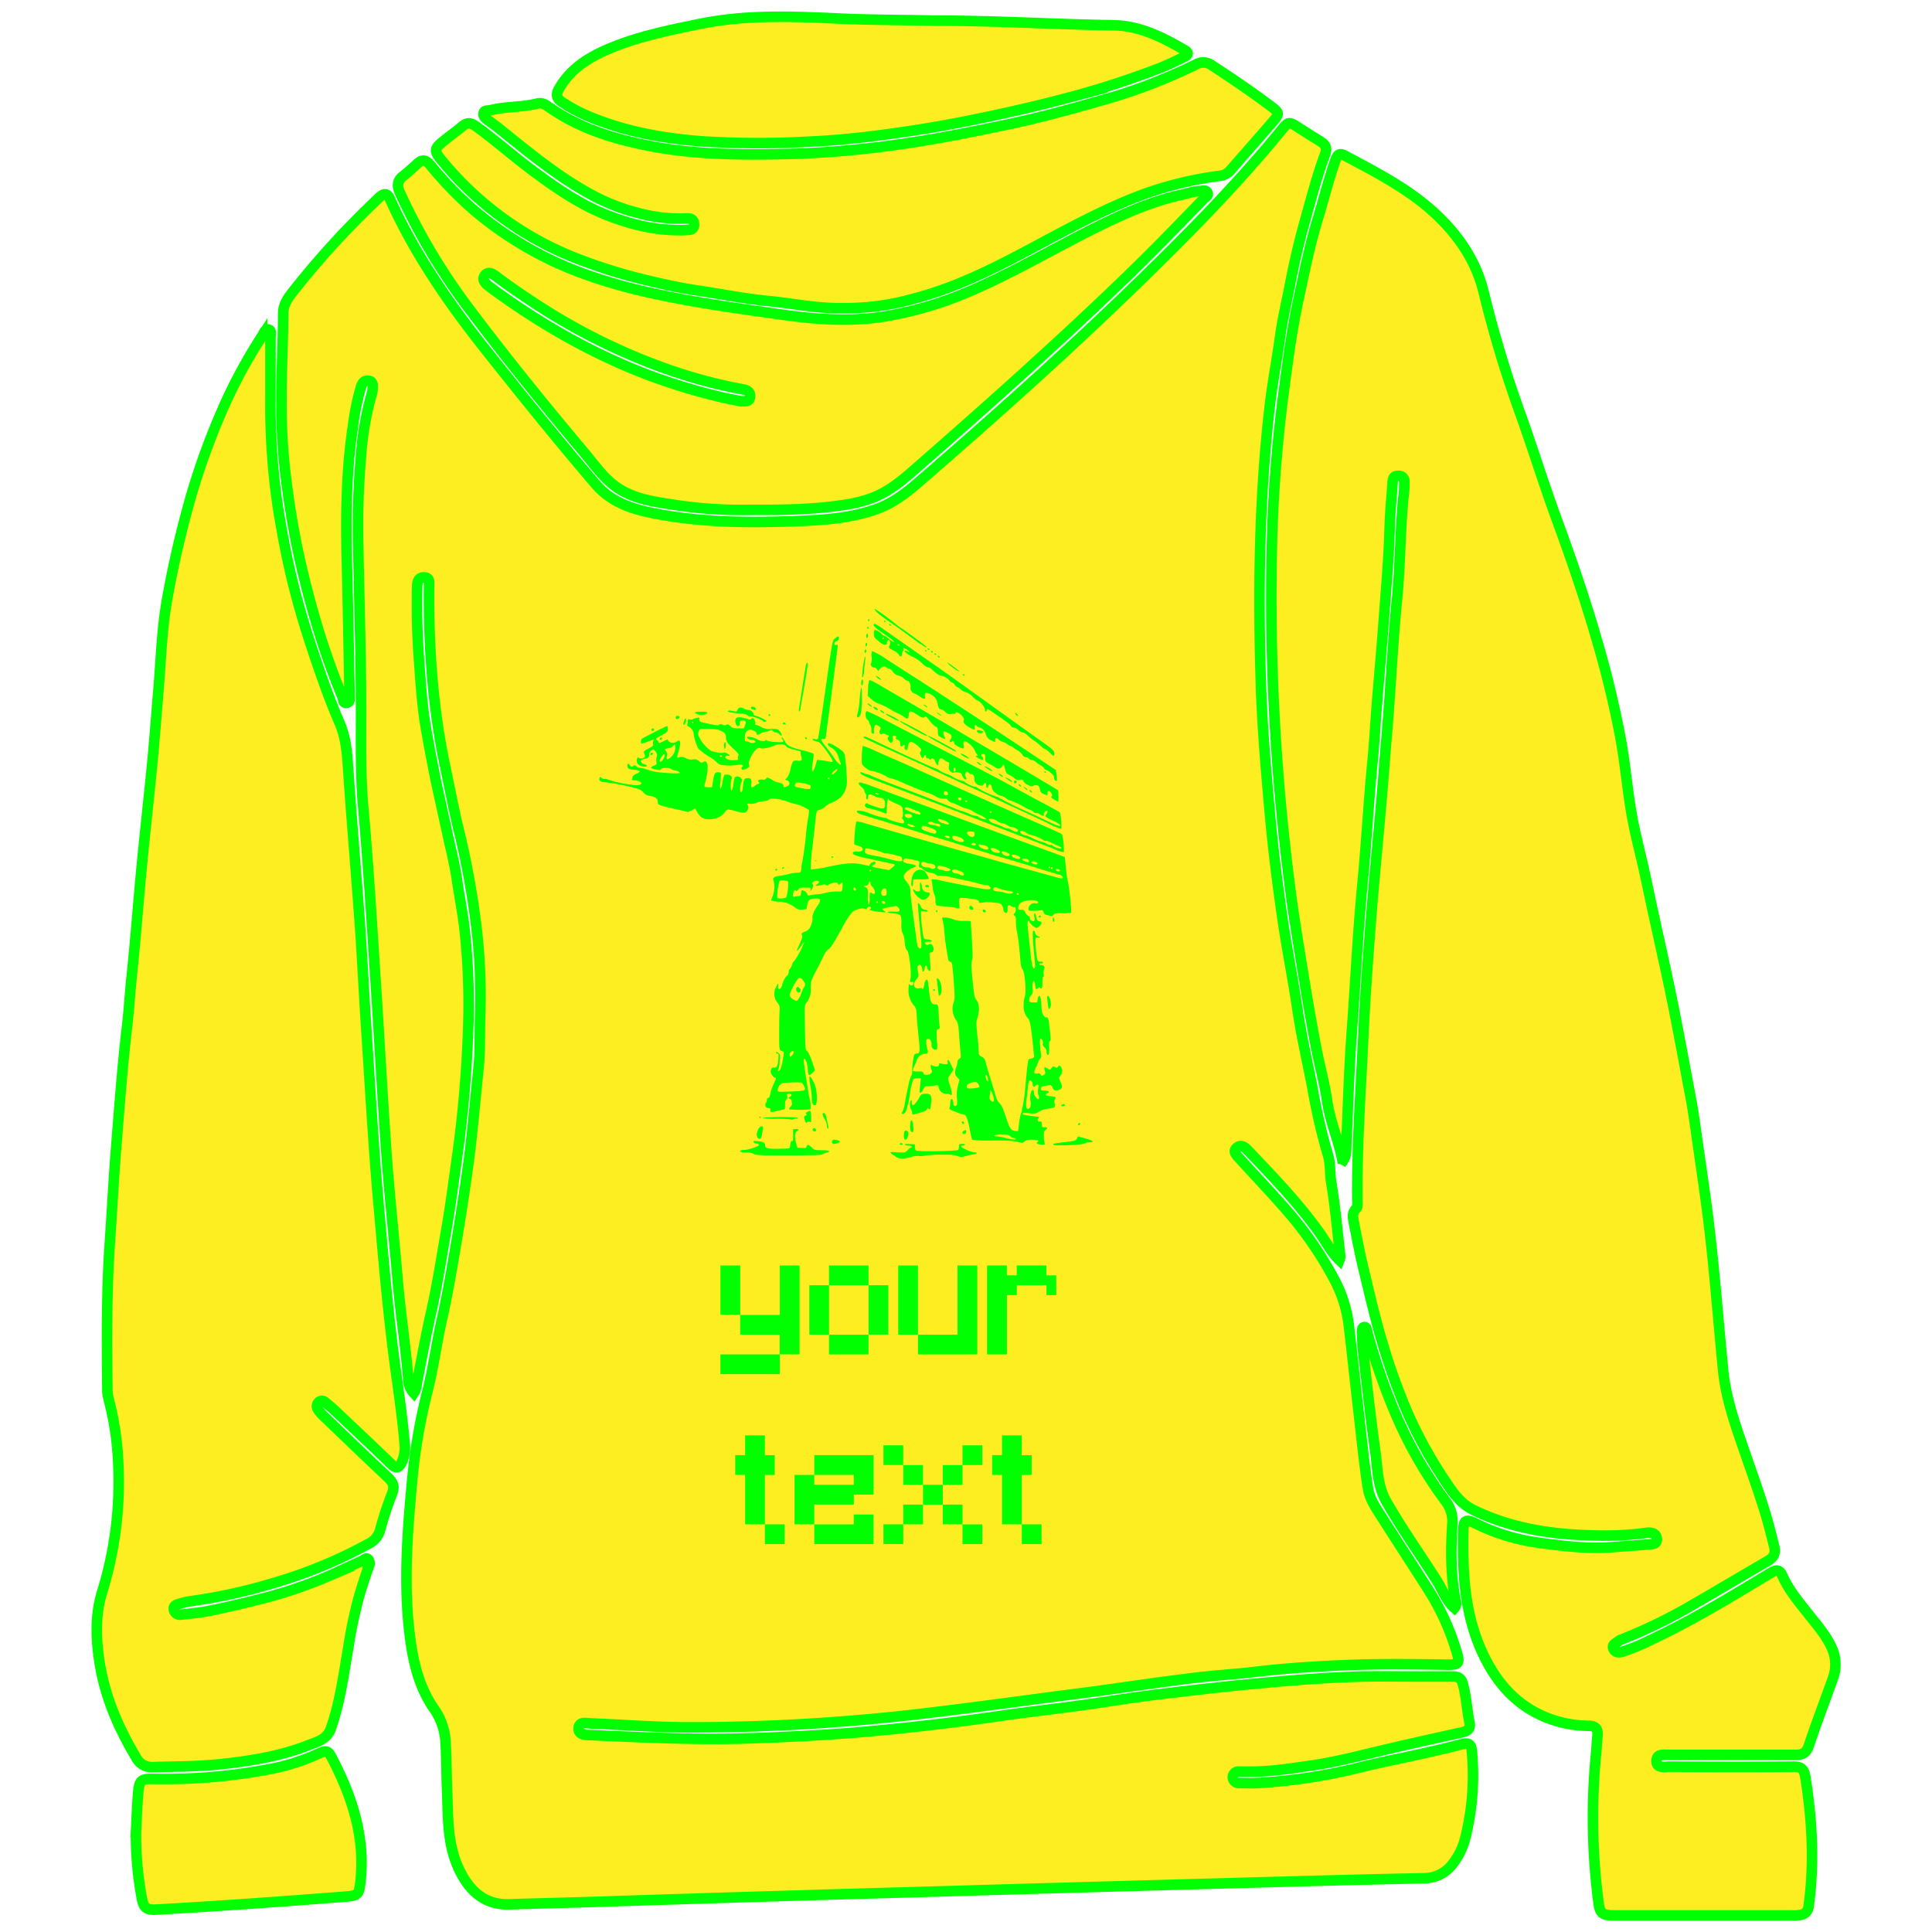 <svg id="fabrics" xmlns="http://www.w3.org/2000/svg" viewBox="0 0 550 550">
  <title>hoodies</title>
  <g id="back-fabric">
    <path d="M90.25,499.43a59.7,59.7,0,0,1-14.19,4.34,159.68,159.68,0,0,1-32.31,2.66c-3.56-.06-4.09.3-4.41,3.91-0.33,3.77-.44,7.55-0.64,11.33a99.27,99.27,0,0,0,1.65,18.59c0.5,2.81,1.3,3.52,4.14,3.36,18-1,36-2.3,53.95-3.7,3.56-.28,3.77-0.64,4.18-4.3,1.38-12.44-2.25-23.72-7.81-34.57C93.35,498.2,93.13,498.09,90.25,499.43Z" style="fill: #fcee21;stroke: lime;stroke-miterlimit: 10;stroke-width: 3px"/>
    <path d="M132.55,86.54c10.88,14.55,22.31,28.67,34,42.57,2.48,2.95,4.7,6.13,7.7,8.6,5,4.12,11.15,5,17.2,5.93a126.91,126.91,0,0,0,22.72,1.5c10.34,0.08,18.72-.2,27-1.54a36.76,36.76,0,0,0,7.07-1.83c4.62-1.73,8.35-4.79,12-8,20-17.48,39.84-35.12,59-53.55,8-7.67,15.66-15.58,23.34-23.52,0.5-.52,1.63-1,1.1-1.93s-1.49-.32-2.27-0.33c-1.74,0-3.32.68-5,1-8.47,1.85-16.32,5.34-24,9.14-13.26,6.54-25.94,14.27-39.73,19.75a105.17,105.17,0,0,1-18.52,5.36c-10.65,2.1-21.3,1.35-31.91-.16-11.66-1.66-23.34-3.21-34.87-5.68a156.31,156.31,0,0,1-19.68-5.37,102.1,102.1,0,0,1-33-18.83,107.21,107.21,0,0,1-12.33-12.8c-1.17-1.42-2.23-1.48-3.55-.27s-2.63,2.42-4,3.49c-1.77,1.33-1.82,2.89-1,4.71A178.13,178.13,0,0,0,132.55,86.54ZM138,78.41c0.83-1.14,2.06-.62,3,0.08,3.36,2.57,6.84,4.93,10.36,7.27A174.64,174.64,0,0,0,188,104.39a143.44,143.44,0,0,0,23.51,6.46c1.25,0.23,2.15.73,2,2.13s-1.22,1.24-2.55,1.26c-2-.41-4.31-0.82-6.61-1.4a170.53,170.53,0,0,1-20.13-6.2,174.86,174.86,0,0,1-23.44-11.07,204.74,204.74,0,0,1-20.68-13.4c-0.42-.31-0.84-0.61-1.24-0.94C138,80.48,137.17,79.53,138,78.41Z" style="fill: #fcee21;stroke: lime;stroke-miterlimit: 10;stroke-width: 3px"/>
    <path d="M112.1,386c-1.8-14.07-3-28.19-4.25-42.3-1.53-16.85-2.45-33.76-3.57-50.65-0.71-10.74-1.2-21.5-2-32.24-1-13.85-2.21-27.68-3.14-41.53-0.31-4.6-.58-9.06-2.45-13.43-3-6.93-5.47-14.05-7.86-21.22-2.06-6.19-3.91-12.43-5.47-18.74-1.78-7.18-3.13-14.46-4.29-21.79A196.69,196.69,0,0,1,77,113c0-5.57,0-11.14,0-16.71,0-.86.41-2.16-0.46-2.45-1.06-.35-1.45,1.06-1.9,1.77a147.16,147.16,0,0,0-10,18.07,204.34,204.34,0,0,0-10.1,27,293.36,293.36,0,0,0-6.75,28.74c-1.73,9-1.93,18.14-2.7,27.23-0.53,6.29-1,12.58-1.57,18.86-1,10.41-2.18,20.81-3.18,31.23s-1.73,20.56-2.81,30.81c-0.51,4.8-.77,9.62-1.33,14.41-1.37,11.58-2.2,23.2-3.14,34.81-0.71,8.8-1.14,17.64-1.75,26.44-1,14-.91,28.05-0.75,42.09a12,12,0,0,0,.39,3.08,84.18,84.18,0,0,1,2.72,18.46A105.86,105.86,0,0,1,29,453.46c-2,6.67-1.68,13.57-.57,20.31C30,483.28,33.76,492,38.74,500.29a5,5,0,0,0,4.87,2.77c6.52-.19,13-0.15,19.56-0.87,8.37-.93,16.6-2.23,24.45-5.31,2.52-1,5.44-1.61,6.56-4.79,2.64-7.53,3.64-15.39,5-23.2a126.17,126.17,0,0,1,3.13-14.77q1.24-4.15,2.68-8.22a1.87,1.87,0,0,0-.09-1.92c-0.66-.75-1.22.1-1.75,0.33-3.11,1.38-6.18,2.86-9.28,4.24a128.39,128.39,0,0,1-20.59,6.89q-6.78,1.73-13.64,3.13c-2.61.53-5.28,0.78-7.94,1.06a1.82,1.82,0,0,1-2.22-1.4c-0.2-1.18.82-1.45,1.68-1.69a20.5,20.5,0,0,1,3-.7,152.32,152.32,0,0,0,22.77-4.91,134.31,134.31,0,0,0,27.69-11.29,6.33,6.33,0,0,0,3.51-3.78,97.74,97.74,0,0,1,3.43-10.54c0.91-2.17.32-3.37-1.2-4.8C104.2,414.73,98.11,408.87,92,403a9.48,9.48,0,0,1-1.55-1.87,1.52,1.52,0,0,1,.33-2,1.29,1.29,0,0,1,1.82.08c0.86,0.7,1.73,1.39,2.53,2.15,5.45,5.15,10.92,10.27,16.3,15.49,1.28,1.24,2,1.12,2.82-.34a10,10,0,0,0,.9-6C114.45,402.25,113.15,394.11,112.1,386Z" style="fill: #fcee21;stroke: lime;stroke-miterlimit: 10;stroke-width: 3px"/>
    <path d="M166.71,74.52a151.26,151.26,0,0,0,16.33,5c5.19,1.25,10.4,2.43,15.66,3.2,6.75,1,13.43,2.35,20.23,3s13.49,2.09,20.35,2A71.62,71.62,0,0,0,260.2,85c10.51-2.72,20.28-7.38,29.86-12.4,11.4-6,22.56-12.4,34.65-17a101.73,101.73,0,0,1,22.36-5.51,4.58,4.58,0,0,0,3.09-1.5c4.09-4.69,8.22-9.36,12.29-14.07,1.81-2.1,1.73-2.48-.54-4.19-5.5-4.15-11.19-8-17-11.79a4.08,4.08,0,0,0-4.41-.21A156.05,156.05,0,0,1,313,28.75c-8.6,2.48-17.24,4.81-26,6.67-9.64,2-19.3,4-29,5.4a279.47,279.47,0,0,1-31,2.94c-14.48.4-28.9,0.48-43.22-2.43-9.83-2-19.16-5-27.45-10.81-0.95-.67-1.93-1.39-3.27-1.06-4.4,1.1-9,.82-13.41,1.91-0.75.18-1.84-.13-2,0.93-0.13.85,0.59,1.42,1.29,1.92,1.38,1,2.74,2,4.06,3.1,8.14,6.55,16.21,13.18,25.47,18.17a57.4,57.4,0,0,0,13.84,5.3,43.85,43.85,0,0,0,13,1.39c1.2-.08,2.32.23,2.28,1.76s-1.18,1.49-2.25,1.54c-8,.37-15.59-1.46-22.94-4.39S158.36,53.57,152,48.86c-5.66-4.18-10.92-8.89-16.62-13-1.38-1-2.48-1-3.76.09s-2.54,2-3.83,3c-4.72,3.65-4.69,3.63-.85,8.11A93.87,93.87,0,0,0,166.71,74.52Z" style="fill: #fcee21;stroke: lime;stroke-miterlimit: 10;stroke-width: 3px"/>
    <path d="M159.92,29a44.9,44.9,0,0,0,7.41,4c10.48,4.46,21.54,6.43,32.83,7.26a261.47,261.47,0,0,0,31.38,0c9-.42,17.9-1.54,26.77-2.85,7.75-1.14,15.48-2.6,23.16-4.23s15.32-3.4,22.89-5.43a248,248,0,0,0,25.74-8.35c2.41-.94,4.73-2.09,7.05-3.22,0.95-.46,1.48-1.1.15-1.88-6.31-3.71-12.91-7-20.32-7.11C300,6.93,283.14,5.87,266.21,5.87c-9.13-.22-18.26-0.16-27.39-0.59-13.27-.63-26.51-1.16-39.69,1.55-9.22,1.89-18.44,3.75-27.07,7.62-5.27,2.36-9.93,5.57-12.92,10.79C158.2,26.88,158.41,28,159.92,29Z" style="fill: #fcee21;stroke: lime;stroke-miterlimit: 10;stroke-width: 3px"/>
    <path d="M515.36,460.17c-2.92-3.72-6.06-7.3-8-11.7-0.6-1.35-1.4-1.8-3-.86-11.29,6.79-22.52,13.69-34.49,19.29a62.1,62.1,0,0,1-7.78,3.24c-1.08.34-2.22,0.42-2.75-.69-0.64-1.33.8-1.68,1.51-2.34a1.83,1.83,0,0,1,.59-0.31,147.71,147.71,0,0,0,20.54-10c7.11-4.11,14.18-8.32,21.28-12.45,1.61-.93,2.31-2.11,1.84-4-0.75-3-1.48-6-2.38-9-2.08-6.87-4.53-13.61-6.87-20.39s-4.57-13.55-5.28-20.61c-1.58-15.8-2.67-31.64-4.79-47.39-0.95-7.05-2-14.09-3-21.14-0.4-2.85-.8-5.73-1.33-8.57-1.09-5.82-2.17-11.65-3.28-17.47-0.93-4.87-1.87-9.75-2.89-14.61-1.42-6.74-2.93-13.45-4.39-20.18-1-4.42-1.87-8.84-2.86-13.25-1-4.62-2.25-9.21-3.15-13.86-1.5-7.72-2.07-15.57-3.47-23.32a284.66,284.66,0,0,0-6.73-28.06c-3.37-11.72-7.34-23.27-11.55-34.73-3.64-9.93-6.75-20-10.33-30a331.45,331.45,0,0,1-10.38-34.41c-2.2-9.12-7.2-16.38-13.82-22.55-7.54-7-16.71-11.7-25.74-16.51-1.38-.73-2-0.48-2.61,1.08-2,5.58-3.39,11.34-5.12,17-2.33,7.6-3.85,15.37-5.53,23.1-1.79,8.26-2.89,16.64-4,25a406.69,406.69,0,0,0-3.42,41.26,641.21,641.21,0,0,0,5.1,101.1q0.62,5,1.4,9.92,1.57,10,3.24,20c0.87,5.19,1.78,10.37,2.78,15.54s2.38,10.11,3.13,15.23c0.82,5.63,3.12,10.83,4.25,16.36a1.75,1.75,0,0,0,.41.32c0.86-1.32.7-2.68,0.76-4,0.5-10.61.76-21.23,1.54-31.82,1.06-14.36,1.72-28.75,3.11-43.09,1.1-11.45,1.7-22.95,2.82-34.39,0.56-5.7.84-11.4,1.31-17.1,0.67-8.21,1.41-16.42,2-24.63,0.65-8.44,1.36-16.87,1.59-25.34,0.12-4.23.56-8.45,0.84-12.67,0.07-1,.33-1.72,1.56-1.69a1.54,1.54,0,0,1,1.77,1.76c0,0.82,0,1.64-.07,2.45-1.16,10.19-1,20.46-2,30.67-1.28,13-1.83,26.06-2.95,39.08-0.5,5.77-.9,11.54-1.4,17.31-1,11.76-2.18,23.5-3.1,35.26-0.86,11-1.65,21.92-2.16,32.89-0.72,15.5-1.85,31-1.71,46.53,0,0.88.19,2.11-.29,2.58-1.2,1.16-1,2.42-.76,3.71,0.87,4.43,1.71,8.88,2.76,13.27,1.74,7.27,3.41,14.55,5.57,21.72a178.36,178.36,0,0,0,6.9,19.19,128.37,128.37,0,0,0,11.66,20.91c1.92,2.84,4,5.5,7.24,7.05,10.75,5.24,22.24,7,34.05,7.23a88.65,88.65,0,0,0,15.12-.71c1.3-.2,2.78,0,3,1.59,0.21,1.76-1.41,1.61-2.53,1.71-3.18.28-6.37,0.46-9.55,0.73-7.08.6-14.12-.21-21.08-1.16a58.11,58.11,0,0,1-18.42-5.53c-2.74-1.39-3.45-1-3.51,2.06-0.08,3.71-.06,7.43.13,11.14,0.46,9,2.2,17.79,6.45,25.87,3.8,7.22,9.11,12.87,16.85,16.06a33.07,33.07,0,0,0,12.11,2.45c2.21,0,2.9.94,2.65,3-0.19,1.55-.2,3.11-0.36,4.66a187.46,187.46,0,0,0,.64,42.44c0.42,3.4,1.13,3.88,4.67,3.88h50.36a11.63,11.63,0,0,0,2.44-.12,2.68,2.68,0,0,0,2.38-2.5c1.7-12.33,1-24.57-.94-36.81-0.35-2.22-1.19-2.94-3.43-2.92-11.73.1-23.47,0.07-35.21,0-1.44,0-3.72.6-3.72-1.62s2.2-1.73,3.71-1.73c12,0,23.92,0,35.88,0,2.1,0,3.12-.64,3.82-2.76,2.08-6.32,4.49-12.53,6.72-18.8a11.41,11.41,0,0,0-.23-8.88C520,465.78,517.6,463,515.36,460.17Z" style="fill: #fcee21;stroke: lime;stroke-miterlimit: 10;stroke-width: 3px"/>
    <path d="M416.41,496.48c-3.58.95-7.19,1.78-10.8,2.59-6.21,1.4-12.47,2.6-18.65,4.14a156.7,156.7,0,0,1-29.2,4.39c-1.63.09-3.27,0-4.9,0a1.72,1.72,0,0,1-1.9-1.75,1.6,1.6,0,0,1,1.86-1.51c0.89,0,1.78,0,2.67,0,6,0.09,12-.89,17.93-1.74,6.53-.93,12.92-2.61,19.33-4.13,7.85-1.86,15.73-3.6,23.61-5.35,1.48-.33,2.34-1.12,2-2.63-0.78-3.7-.9-7.5-1.93-11.16-0.45-1.62-1.33-2.07-2.88-2.06-6.68,0-13.37,0-20.05-.05-12.34,0-24.61,1-36.89,2.17-8.87.83-17.71,1.87-26.54,2.93-7.51.9-15,2.16-22.46,3.19s-15.31,1.89-22.95,3q-18.51,2.69-37.12,4.37c-10.86,1-21.77,1.53-32.68,1.94-15.62.59-31.18-.19-46.76-0.87-1.36-.06-3.54,0-3.38-2s2.27-1.37,3.64-1.32c9.13,0.36,18.25,1.08,27.38,1.11a565.35,565.35,0,0,0,68.64-4.11c14.07-1.68,28.1-3.64,42.14-5.45,3.67-.47,7.35-0.95,11-1.48,7.63-1.1,15.27-2.16,22.93-3.09,5.52-.67,11.09-1,16.62-1.63C366,474.9,375,474.34,384,474c9.28-.37,18.57-0.24,27.85-0.1,3.51,0.05,3.8-.31,2.81-3.67a69.14,69.14,0,0,0-7.84-17.34c-4.34-6.89-8.84-13.68-13.19-20.57-1.7-2.68-3.68-5.38-4.18-8.52-1.08-6.81-1.75-13.68-2.54-20.54-1-8.55-1.89-17.11-2.9-25.65a37.08,37.08,0,0,0-4-13.07,103.6,103.6,0,0,0-13.38-19.6c-4.56-5.27-9.39-10.31-14.08-15.47-0.69-.76-1.58-1.74-0.52-2.68s2.06-.48,3,0.46c7.32,7.67,14.69,15.3,20.85,24,1.73,2.44,3.06,5.19,5.42,7.46a3.74,3.74,0,0,0,.25-1c-0.81-7.07-1.41-14.18-2.6-21.2-0.43-2.57-.13-5.22-0.91-7.69a170,170,0,0,1-4.39-19c-1.45-7.49-3.18-14.92-4.3-22.48-1.28-8.65-3-17.23-4.27-25.89-1.38-9.69-2.64-19.41-3.51-29.16-1.13-12.57-2.24-25.16-2.63-37.76-0.81-26.36-.5-52.73,2.54-79,0.77-6.63,2.06-13.19,2.95-19.8,0.66-4.93,1.85-9.75,2.78-14.62,1.15-6,2.53-12,4.2-17.94,1.83-6.47,3.47-13,5.83-19.32,0.73-2-.13-2.86-1.59-3.75q-3-1.84-6-3.78c-2.71-1.76-2.83-1.76-4.85.71-10.89,13.36-22.85,25.75-35.09,37.83-21.8,21.54-44.64,42-67.78,62.06-3.63,3.15-7.42,6.16-12,7.86-6.83,2.53-14,3.18-21.18,3.49-14.56.62-29.1,0.65-43.48-2.31-6-1.23-11.53-3.25-15.66-8.07-10.75-12.57-21.13-25.43-31.4-38.39C127.6,86.13,118,72.19,111,56.63c-0.74-1.64-1.68-1.73-3.07-.39A246.43,246.43,0,0,0,83.56,82.8c-1.48,1.9-2.94,3.75-2.95,6.51,0,7.95-.5,15.89-0.48,23.83A174.4,174.4,0,0,0,81,132.49a249.54,249.54,0,0,0,4.15,25.89c1.27,5.72,2.7,11.39,4.33,17a215.26,215.26,0,0,0,8,23c0.29,0.68.11,1.94,1.28,1.7,1-.2.77-1.32,0.76-2.1-0.24-12.55-.45-25.1-0.77-37.65-0.33-13.15-.23-26.29,1.77-39.33a69.09,69.09,0,0,1,2.25-10.88c0.37-1.13.92-1.91,2.19-1.73s1.14,1.33,1.12,2.27a4.77,4.77,0,0,1-.21,1.32,87,87,0,0,0-3.09,17.72,230.92,230.92,0,0,0-.81,25.15c0.29,16.11.82,32.23,0.82,48.34,0,8.91-.18,17.77.62,26.68,1.5,16.86,2.49,33.76,3.6,50.65,1,15.48,1.83,31,2.91,46.46,0.87,12.59,2.25,25.14,3.31,37.71,0.79,9.32,2.26,18.56,3,27.88a5.86,5.86,0,0,0,1.57,4,5,5,0,0,0,.83-2.6c1.36-6.83,2.58-13.69,4.12-20.48,1.74-7.67,2.92-15.43,4.27-23.16,1.17-6.72,2.07-13.48,3-20.25a343.83,343.83,0,0,0,3.17-34.78,197,197,0,0,0-1.06-31.8c-0.55-4.27-1.37-8.48-2-12.74-0.68-4.93-2-9.72-3-14.57-1-4.56-2-9.1-3-13.67-1.07-5.3-2.09-10.61-3-15.94-1-6.08-1.38-12.24-1.82-18.38a210.51,210.51,0,0,1-.55-21.15c0-1.32.25-2.73,2-2.69s1.4,1.66,1.39,2.73c-0.14,17.11,1,34.09,4.54,50.89,1.37,6.52,2.61,13.09,4.21,19.54a234.62,234.62,0,0,1,4.31,23.15,165.78,165.78,0,0,1,1.47,28.88c-0.15,4.82.06,9.66-.45,14.47-1,9.66-1.78,19.35-3.13,29-0.92,6.53-1.91,13.06-3,19.56-1.3,7.59-2.53,15.2-4.23,22.72-1.55,6.86-2.45,13.88-4.17,20.69a164.23,164.23,0,0,0-4.32,25c-1.47,15.81-2.74,31.65-.31,47.53,1,6.48,2.79,12.65,6.54,18a18.08,18.08,0,0,1,3.24,9.69c0.27,4.45.23,8.91,0.42,13.36,0.31,7.54,0,15.2,3.27,22.29,2.87,6.14,7.17,10.54,14.6,10.27,8.09-.29,16.18-0.44,24.27-0.71q46.21-1.52,92.42-2.81,39.2-1.15,78.4-2.23c21.68-.6,43.36-1.24,65-1.67a10.28,10.28,0,0,0,8.5-4.35,19.3,19.3,0,0,0,3.42-7.18A73.48,73.48,0,0,0,419,498.45C418.86,496.86,418.28,496,416.41,496.48Z" style="fill: #fcee21;stroke: lime;stroke-miterlimit: 10;stroke-width: 3px"/>
    <path d="M411.54,427.37A121.38,121.38,0,0,1,397.49,403,180.21,180.21,0,0,1,389.16,379c-0.13-.48-0.11-1.24-0.74-1.21s-0.71.87-.69,1.42c0.08,2,.15,4,0.38,6,1.09,9.35,2.1,18.7,3.41,28,0.67,4.78.56,9.7,3.11,14.18,4.44,7.79,9.64,15.08,14.43,22.64,1.61,2.54,2.56,5.51,5,7.73a1.93,1.93,0,0,0,.31-2.07c-1.42-7.19-1.37-14.47-.93-21.72A9.23,9.23,0,0,0,411.54,427.37Z" style="fill: #fcee21;stroke: lime;stroke-miterlimit: 10;stroke-width: 3px"/>
  </g>
  <g id="himg-atat">
    <g id="layer1">
      <path id="path3052" d="M254.86,329.14c-1.41-.77-1.76-1.29-0.81-1.17,0.29,0,1.23.09,2.1,0.12,1.5,0.05,1.61,0,2.3-.72a2.7,2.7,0,0,1,1-.77,0.14,0.14,0,0,0,.13-0.24,1.45,1.45,0,0,0-1-.24,1.43,1.43,0,0,1-1-.25c-0.1-.17.35-0.23,1.35-0.18l1.51,0.07v0.79a1.16,1.16,0,0,0,.39,1c0.6,0.34,11.54.17,11.9-.18a1.7,1.7,0,0,0,.29-1c0-.68.05-0.72,0.93-0.72,0.56,0,.87.09,0.78,0.24a0.77,0.77,0,0,1-.59.24c-1,0-.62.45,0.92,1.16a8.28,8.28,0,0,0,2.24.75c1,0,1,.41,0,0.54a20.22,20.22,0,0,0-2.3.51c-1.32.37-1.48,0.37-2.38,0s-1.72-.39-4.78-0.37a31.6,31.6,0,0,0-4.62.27,4.55,4.55,0,0,1-1.67.1,4.77,4.77,0,0,0-1.92.22,13.15,13.15,0,0,1-2.26.48,3.41,3.41,0,0,1-2.57-.63h0Zm-39.35-.38a3.71,3.71,0,0,1-1.31-.43,3.81,3.81,0,0,0-1.66-.25c-1.29,0-1.87-.14-1.87-0.48a2.15,2.15,0,0,1,1.13-.21c1.23-.05,4.14-1,4.28-1.43a0.82,0.82,0,0,0-.76-0.41,0.94,0.94,0,0,1-.84-0.49c0-.26.27-0.3,1.25-0.19,1.63,0.18,2.08.44,2.08,1.16,0,0.88.84,1.08,4.14,1,2.88-.07,2.88-0.07,2.95-0.66,0.14-1.21.3-1.65,0.59-1.54s0.3-.34.3-1.61v-1.73l0.77-.07c0.87-.08,1,0.17.29,0.61s-0.64,2-.15,3.63l0.32,1.07,1.24,0.07c1.09,0.06,1.26,0,1.37-.42,0.18-.68.52-0.61,1.44,0.28,0.78,0.75.86,0.77,2.87,0.78,2.28,0,2.78.31,1.23,0.76a5.34,5.34,0,0,0-1.27.51c-0.32.25-16.91,0.3-18.4,0.06h0Zm84.42-2.86c-0.45-.29.17-0.42,3.68-0.81,2.17-.24,2.77-0.44,3-1a1.75,1.75,0,0,1,.28-0.57l2.08,0.56c2.25,0.62,2.77,1.11,1.18,1.11a2.65,2.65,0,0,0-1.39.33c-0.45.39-8.26,0.75-8.81,0.4h0Zm-43.8-.25a0.31,0.31,0,0,1,.34-0.24,0.63,0.63,0,0,1,.49.24c0.08,0.13-.07.24-0.34,0.24A0.44,0.44,0,0,1,256.12,325.64Zm39.45,0.07c-0.46-.12-0.55-0.44-0.17-0.67,0.55-.34-0.13-0.59-1.61-0.59-1.28,0-1.68.1-2.11,0.5s-0.56.49-2.12,0.1c-1.27-.32-2.7-0.4-7.14-0.38a35.62,35.62,0,0,1-5.69-.21c-0.08-.12-0.41-1.59-0.74-3.27-0.56-2.84-1-3.88-1.61-3.88a19.11,19.11,0,0,1-2.24-.75c-1.79-.68-2-0.8-1.82-1.25a6.32,6.32,0,0,0,.2-1.45c0-1.25.7-1.35,0.82-.12,0.1,1,.38,1.36.86,1,0.29-.24.33-0.67,0.21-2.16a9.49,9.49,0,0,1,.29-3.55l0.44-1.68-0.64-.67c-0.73-.76-0.8-1.45-0.28-2.9a6.26,6.26,0,0,0,.36-1.57,1,1,0,0,1,.51-0.83c0.46-.25.49-0.4,0.35-1.73-0.08-.8-0.27-3-0.4-4.91-0.22-3-.32-3.55-0.84-4.3a5.64,5.64,0,0,1-.7-5.19c0.28-.8.31-1.55,0.13-4-0.49-6.85-.57-7.43-1.08-7.43a0.81,0.81,0,0,1-.58-0.54,79.18,79.18,0,0,1-1.22-8.75,16.85,16.85,0,0,0-.49-2.92c-0.19-.37-0.09-0.42.84-0.42a6.63,6.63,0,0,1,2.17.48,7.36,7.36,0,0,0,3.11.48c1.91,0,2,0,2,.54,0,0.29.15,2.68,0.31,5.3,0.24,3.94.24,4.87,0,5.41s-0.25,1.39.16,5.53,0.55,5,1,5.57c1,1.31,1.08,3.11.32,5.5-0.3.95-.29,1.56,0.11,5.34a40.47,40.47,0,0,1,.34,4.57,1.48,1.48,0,0,0,.84.9,2,2,0,0,1,1.11,1.38c0.2,1,.54,2.18,1.64,5.66,0.47,1.51,1,3.38,1.25,4.16a4.5,4.5,0,0,0,1.1,2.08c0.53,0.5,1,1.44,1.78,3.89,1.14,3.41,1.48,3.89,2.82,4l0.66,0,0.29-2.3a14.36,14.36,0,0,1,.55-2.78,2.47,2.47,0,0,0,.26-1,2.33,2.33,0,0,1,.22-0.91,53.55,53.55,0,0,0,.73-5.65c0.8-8.15.74-7.84,1.44-7.94s1.19-.46,1.07-0.83a18.34,18.34,0,0,1-.22-1.95c-0.07-.92-0.31-3.1-0.54-4.85-0.32-2.54-.51-3.32-0.92-3.81a5.06,5.06,0,0,1-1.3-3.83,8.41,8.41,0,0,1,.32-2.45c0.49-1.19,0-7-.61-7.7-0.36-.4-0.51-1.06-0.67-3-0.29-3.48-.69-6.81-1-8a14.41,14.41,0,0,1-.23-2.55c0-1.2-.09-1.58-0.41-1.76s-0.39-.26,0-0.7c0.57-.63.46-1.86-0.17-1.75a1.23,1.23,0,0,1-.88-0.32c-0.61-.55-0.94-0.25-0.94.84a1.71,1.71,0,0,1-.25,1.08c-0.39.24-.94-0.36-0.95-1a2.36,2.36,0,0,0-.45-1.2c-0.44-.57-0.57-0.6-4-0.81a8.9,8.9,0,0,0-1.49.14c-0.81.14-1,.1-1-0.18,0-.54-0.65-0.77-2.8-1-2.88-.35-3-0.29-2.79,1.41,0.18,1.55.2,1.54-1.44,1.16a23,23,0,0,0-2.91-.34,11.14,11.14,0,0,1-2.19-.26,2.64,2.64,0,0,1-.24-1.39,3.93,3.93,0,0,0-.32-1.71,5.58,5.58,0,0,1-.46-1.9,15.36,15.36,0,0,0-.3-1.95c-0.14-.49-0.09-0.52.91-0.45a4.81,4.81,0,0,1,1.29.21c0.2,0.12,9.3,1.94,12.33,2.47,1.38,0.24,2.26.16,2.26-.21a1.52,1.52,0,0,0-1.52-.89,12.44,12.44,0,0,1-2.35-.5c-0.91-.27-2.16-0.59-2.76-0.7s-2.58-.53-4.4-0.93a12.42,12.42,0,0,0-3.66-.52,0.64,0.64,0,0,1-.79-0.22,3.45,3.45,0,0,0-1.57-.6,4.18,4.18,0,0,1-2-.85,3.17,3.17,0,0,0-1.14-.68c-0.23,0-.27-0.22-0.16-0.81,0.18-.95.06-1-1.62-1.36l-1.86-.36a0.9,0.9,0,0,0-.92.25c-0.5.61,0,1,1.9,1.31s2,0.65.52,1.15c-1.08.36-2.43,1.71-2.43,2.43a2.39,2.39,0,0,0,.55,1.12c1.1,1.35,1.36,2,1.36,3.17,0,0.67.33,3.53,0.73,6.37s0.86,6.12,1,7.29c0.21,1.5.41,2.2,0.69,2.37,0.79,0.5.88-.09,0.51-3.54-0.29-2.75-.79-8.29-0.81-9,0-.49.51-0.08,0.81,0.64a1.32,1.32,0,0,0,1.19,1c1.2,0.22,1.1.68-.1,0.49l-1-.15v0.9a44.45,44.45,0,0,0,.72,6.67,0.82,0.82,0,0,0,.76.54c0.79,0,1.61.26,1.61,0.5a1.26,1.26,0,0,1-1,.21c-0.66,0-1,.1-1,0.33a0.75,0.75,0,0,0,1.17.39,0.65,0.65,0,0,1,.79.06c0.82,0.65.62,2.4-.25,2.26-0.45-.07-0.44-0.15-0.17,3.21,0.11,1.32.09,2.08-.06,2.08a1.22,1.22,0,0,1-.8-1.05c-0.16-.85-0.65-0.68-0.72.24s-0.67,1.41-.68.41a2.25,2.25,0,0,0-.36-1.14c-0.32-.43-0.38-0.43-0.73-0.08s-0.35.6-.14,1.77c0.23,1.35.22,1.41-.45,2.17-1.25,1.42-.77,2.87.86,2.57,0.58-.11.84-0.07,0.84,0.13,0,0.66.37-.15,0.59-1.3a1.6,1.6,0,0,1,.61-1.3c0.32-.06.43,0.43,0.69,3.05,0.33,3.36.64,4,1.82,4,0.76,0,.84.24,0.94,2.69,0,1.2.15,2.65,0.23,3.21,0.13,0.92.09,1-.38,1.17s-0.52.18-.36,3c0.15,2.51.12,2.82-.22,2.82a1.2,1.2,0,0,1-1.31-1.39c0-1.08-.46-1.79-1.09-1.66-0.39.08-.45,0.26-0.39,1.28a7.72,7.72,0,0,0,.34,1.86c0.31,0.79,0,1.1-1.07,1.1a2.71,2.71,0,0,0-2.06,2c-0.16.42-.48,1.21-0.73,1.75a2.13,2.13,0,0,0-.3,1.13,4.81,4.81,0,0,0,1.5.14c1.16,0,1.38.07,1.49,0.48s0.32,0.48.94,0.48c1.06,0,1.76-.7,1.39-1.39a2.47,2.47,0,0,1-.26-1c0-.48,0-0.48.87-0.13s1.51,0.18,1.51-.53c0-.26.14-0.31,0.54-0.18a5.7,5.7,0,0,0,1.25.21c0.64,0,.71,0,0.65-0.62-0.11-1.06.29-.76,1,0.76l0.68,1.42-0.69,1L270,306.73c-0.17.24-.08,0.79,0.28,1.83,0.64,1.86.84,3,.56,3.15a0.27,0.27,0,0,1-.36-0.11,1.63,1.63,0,0,0-1-.24,2.07,2.07,0,0,1-2.19-1.58l-0.28-.86-1.22.15c-0.67.08-1.51,0.15-1.87,0.15-0.52,0-.75.2-1.14,1-0.49,1-1.1,1.16-1,.32l0.21-2,0.16-1.58-1,0a1.44,1.44,0,0,0-1.19.39,19.73,19.73,0,0,0-.95,4.21,19.78,19.78,0,0,1-.57,2.93c-0.44,1.74-.68,2.3-1.07,2.47-0.69.31-.85,0.07-0.41-0.6a7.91,7.91,0,0,0,.63-2.22c0.15-.92.36-2.09,0.47-2.62l0.61-2.86a11.53,11.53,0,0,1,.73-2.43,1.77,1.77,0,0,0,.27-1,22.17,22.17,0,0,1,.56-4.88,0.85,0.85,0,0,1,.66-0.42c1,0,1.06-.49.64-4.47-0.22-2.06-.45-4.5-0.51-5.41s-0.14-2-.18-2.43a2.77,2.77,0,0,0-.81-1.55,6.65,6.65,0,0,1-1.39-4.59c0-.65.09-1.23,0.1-1.28a0.5,0.5,0,0,1,.37.2c0.42,0.35.74,0.18,0.92-.49,0.11-.43.05-0.48-0.45-0.36s-0.65.14-.36-1.11-0.4-7.32-.94-7.84-0.57-1-.83-3.27a4.55,4.55,0,0,0-.48-1.6,5.55,5.55,0,0,1-.35-2.59c0-2.76-.1-2.9-2.15-3.1-2.23-.22-2.38-0.6-0.2-0.52,1.47,0.05,1.75,0,1.81-.34a1.31,1.31,0,0,0-1.33-1.25,4.07,4.07,0,0,1-1,.22,10.63,10.63,0,0,0-2.47.55c-0.12.07,0,.32,0.36,0.56l0.57,0.44H251.6a21.52,21.52,0,0,1-4-.6c-0.07-.07,0-0.22.19-0.32,0.38-.23.14-0.73-0.34-0.73a0.85,0.85,0,0,0-.59.47c-0.21.39-.33,0.42-0.69,0.2-0.58-.36-2.5.11-3.48,0.86a23.21,23.21,0,0,0-2.95,4.56c-2.6,4.68-3.43,6-4,6.14a5.18,5.18,0,0,0-1.28,1.86c-0.47.95-1.48,3-2.25,4.46-1.36,2.66-1.4,2.79-1.41,4.64a6,6,0,0,1-1.22,4.23c-0.55.67-.55,0.68-0.44,7,0.09,5.62.15,6.38,0.51,6.64s1,1.4,1.77,3.82L232,304.7l-0.78.77c-0.65.65-.81,0.71-1,0.42a3.38,3.38,0,0,1-.25-1.31,10.51,10.51,0,0,0-.3-2c-0.3-1.15-.87-1.6-0.88-0.69,0,0.72,1.37,9.55,1.67,10.79,0.37,1.5.46,3,.19,3.12a29.24,29.24,0,0,1-5.93,0c-0.15-.09,0-0.4.35-0.79s0.54-.73.39-1a0.62,0.62,0,0,1-.08-0.55,0.65,0.65,0,0,0-.39-0.57l-0.52-.36,0.5-.35c0.61-.43.43-0.79-0.39-0.79-0.55,0-.6.07-0.47,0.69s0,0.73-.2.82a1.93,1.93,0,0,0-.41,1.5l-0.07,1.37-1.78.41c-2.33.54-2.42,0.54-2.34-.1,0.06-.43-0.07-0.56-0.64-0.66a0.77,0.77,0,0,1-.79-0.69,1.11,1.11,0,0,1,.18-0.82,1.32,1.32,0,0,0,.26-0.81,0.47,0.47,0,0,1,.34-0.55c0.35,0,.45-0.23.74-1.65a15,15,0,0,1,.85-2.34c0.79-1.76.78-1.72,0.39-1.73a1.85,1.85,0,0,1-.83-0.78,1.52,1.52,0,0,1-.33-1.49c0.16-.57.31-0.7,0.79-0.64,0.86,0.09,1.11-.35,1.29-2.28,0.14-1.49.11-1.71-.23-1.71a0.35,0.35,0,0,1-.39-0.24c0-.34.26-0.29,0.75,0.15s0.41,0.65.28,2.32a7.78,7.78,0,0,1-.38,2.24c-0.36.45,0,.68,0.44,0.26a9.44,9.44,0,0,0,.79-2.8c0.39-2.22.39-2.45,0-2.56-1.07-.32-1-0.17-1-6.24,0-3.18.11-5.94,0.18-6.13a2.6,2.6,0,0,0-.63-1.42,4,4,0,0,1-.55-4.35c0.69-1.37.88-1.52,0.7-.57-0.27,1.44.85,1.2,1.16-.25a5.26,5.26,0,0,1,1.37-2.59,1.45,1.45,0,0,0,.49-1.07,1.19,1.19,0,0,1,.35-0.92,3.15,3.15,0,0,0,.63-1.25,1.69,1.69,0,0,1,.65-1,24.23,24.23,0,0,0,2.81-5.4,4.14,4.14,0,0,0-.83,1.06c-0.75,1.11-1.31,1.72-1.31,1.41,0-.06.38-0.95,0.85-2,0.69-1.5.81-1.95,0.61-2.38s-0.16-.57.85-1a2.37,2.37,0,0,0,1.67-1.73,4.38,4.38,0,0,0,.48-2c-0.13-.87.31-2,1.42-3.62s1-2.12-.6-2.05-2,.3-2.31,1.77l-0.24,1.27-1.21.07a2.25,2.25,0,0,1-1.9-.48,7.76,7.76,0,0,0-1.4-.87l-1.12-.53a11.81,11.81,0,0,0-2.44-.36,6.21,6.21,0,0,1-2-.33,7.29,7.29,0,0,1,.47-1.21,7.66,7.66,0,0,0,.26-4.37c-0.35-.87.11-1.25,1.71-1.43a15.23,15.23,0,0,0,2.53-.5,9.2,9.2,0,0,1,2.22-.37c1.31,0,1.38-.11,1.47-1.66a4.53,4.53,0,0,1,.21-1.3,86.12,86.12,0,0,0,1.13-8.54c0.11-1.18.36-3,.56-4.15a8.6,8.6,0,0,0,.23-2.23,12.71,12.71,0,0,0-3.39-1.6,14,14,0,0,1-2.87-.83c-2.43-.86-4.74-1.07-5.24-0.47a1.81,1.81,0,0,1-1.22.36,7.4,7.4,0,0,0-2.13.46,4.2,4.2,0,0,1-2,.32c-0.81-.13-0.82-0.12-0.55.47a1.27,1.27,0,0,1-.05,1.28c-0.43.89-1.14,1-3.41,0.34a14.78,14.78,0,0,0-2.21-.48,2.17,2.17,0,0,0-1,.93c-1.23,1.78-4.93,2.5-6.57,1.28a5.47,5.47,0,0,1-1.19-1.46l-0.55-1-1,.49-1,.49-3.79-.87c-4.75-1.08-4.86-1.13-4.86-2s-0.51-1.39-2.17-1.71a2.64,2.64,0,0,1-1.94-1,3.74,3.74,0,0,0-1.47-1,63.53,63.53,0,0,0-9.29-1.88c-1.5-.08-2-0.44-1.71-1.22,0.15-.39.19-0.4,0.6,0a0.92,0.92,0,0,0,.81.25,1.64,1.64,0,0,1,1,.21,36.9,36.9,0,0,0,7.85,1.59c1.5,0,2.06-.47,1.23-1a3,3,0,0,0-1.46-.38c-0.75,0-.9-0.07-0.78-0.38a2.3,2.3,0,0,0,.14-0.67,2.2,2.2,0,0,1,1.07-.81,2.55,2.55,0,0,0,1.07-.74,3.33,3.33,0,0,0-1.61-.39c-1.68-.18-2-0.35-2-1.24,0-.67.31-0.69,0.75,0,0.3,0.45.4,0.47,0.85,0.19a0.61,0.61,0,0,1,1,.09,1.88,1.88,0,0,0,1.09.41,4.9,4.9,0,0,1,1.52.36,17,17,0,0,0,2.55.69c2,0.39,7,.66,7.14.39s-0.89-.73-1.49-0.74a1.83,1.83,0,0,1-.87-0.36c-0.62-.47-2.66-0.47-2.93,0-0.17.31-.4,0.32-1.56,0.09a2.72,2.72,0,0,1-1.36-.49,1.66,1.66,0,0,1,.86-0.58c0.8-.33.85-0.41,0.71-1.15a3.06,3.06,0,0,1,.08-1.38,1.33,1.33,0,0,0-.23-1.34,1.54,1.54,0,0,0-.78-0.75,1.55,1.55,0,0,0-1.11,1.48c0,0.75-.34,1-1.5,1.24-0.76.14-.9,0.25-0.83,0.69a1,1,0,0,0,.85.75c1.19,0.35,1,.88-0.24.7-1.47-.21-2.15-1.16-1.7-2.34,0.11-.29.22-0.32,0.47-0.12a1.4,1.4,0,0,0,1.07.1c0.76-.17.83-0.46,0.36-1.58-0.13-.31.16-0.57,1.29-1.17,1.3-.69,1.44-0.84,1.32-1.35a1.17,1.17,0,0,1,.13-0.91c0.37-.45.24-0.43-1.59,0.26a14.6,14.6,0,0,1-1.79.59c-0.25,0-.27-1,0-1.31s7-3.69,7.3-3.69a2.15,2.15,0,0,1,0,1.58,7,7,0,0,1-1.5,1c-2,1.08-2,1-1.43,1.42a1.11,1.11,0,0,1,.49.67c0,0.24.33,0.16,1.24-.28l1.24-.6,0.33,0.5a1.71,1.71,0,0,0,2.3.12c1.15-.76,1.29.19,0.46,3.1-0.43,1.51-.42,1.65.08,1.44a2.55,2.55,0,0,1,2.22.26,2.56,2.56,0,0,0,1.73.3,2.09,2.09,0,0,1,1.92.49c0.47,0.45.67,0.5,1.07,0.29,0.72-.39.91-0.32,1.22,0.43s0,3.33-.56,5.3a2.71,2.71,0,0,0-.2,1.25,2.91,2.91,0,0,0,1.12.14h1l0.29-1.82c0.34-2.14.59-2.52,1.58-2.42,0.82,0.08.79-.11,0.48,3.11-0.22,2.24.23,2.07,0.62-.24a9.72,9.72,0,0,1,.51-2.1,2,2,0,0,1,2,.31,0.9,0.9,0,0,1,.06.94c-0.28.74-.29,3.1,0,3.27a4.33,4.33,0,0,0,.54-1.95c0.31-2,.36-2.08,1-2.15a1.37,1.37,0,0,1,1.11.4c0.43,0.43.44,0.55,0.14,1.38-0.44,1.24-.45,2.7,0,2.7,0.24,0,.38-0.45.49-1.61,0.18-2,.35-2.3,1.18-2.4,1-.12,1.37.34,1.19,1.54s0.14,1.35,1.15.56a2.27,2.27,0,0,1,.87-0.48c0.33,0,.33-0.31,0-0.64s0.19-.66,1.23-0.58a0.87,0.87,0,0,0,1-.31c0.12-.31.25-0.33,0.81-0.09a5.24,5.24,0,0,1,1.07.63,5.28,5.28,0,0,0,1.67.63c1,0.22,1.27.39,1.33,0.8,0.09,0.59.25,0.63,1.1,0.24a0.85,0.85,0,0,0,0-1.63l-0.61-.23,0.55-.59a6.56,6.56,0,0,0,1-2.51,7.1,7.1,0,0,1,.77-2.18,2,2,0,0,1,1.24-.14,2,2,0,0,0,1.14-.09A2.6,2.6,0,0,0,228,215l-0.13-1.13-1.88-.48c-1.35-.34-2-0.63-2.23-1-0.46-.69-2-0.73-3.45-0.08a10.18,10.18,0,0,1-3.27.77,1.85,1.85,0,0,1-.74-0.14c-0.62-.27-1.76.9-2.57,2.62-0.5,1.07-.67,1.69-0.53,2a1,1,0,0,1,.09.7,2.87,2.87,0,0,1-2,.87,0.52,0.52,0,0,1,.08-0.89c0.22-.08.23-0.18,0-0.39s-0.6-.22-1.55-0.06a15.7,15.7,0,0,1-3.11.11c-1.72-.12-1.89-0.18-2.86-1.06a10.88,10.88,0,0,0-1.68-1.28,14.69,14.69,0,0,1-2.56-1.74,2.14,2.14,0,0,0-.58-0.44c-0.47-.26-1.55-3.42-1.56-4.59a2.79,2.79,0,0,0-1.52-2,0.4,0.4,0,0,1-.3-0.54,3.27,3.27,0,0,0,.14-1c0-.5.08-0.56,0.6-0.43a1.22,1.22,0,0,0,.89-0.08,3.31,3.31,0,0,1,1.1-.38c0.71-.14.79-0.1,0.68,0.31s0.17,0.84,1,1l2.45,0.53c1.46,0.32,1.93.34,2.2,0.12a0.87,0.87,0,0,1,1,0,1.21,1.21,0,0,0,1.13,0c0.34-.19.57-0.12,1.08,0.38s0.87,0.62,2.25.64l1.6,0,0.35-.91c0.4-1,.15-1.4-0.92-1.29-0.48.05-.59,0.19-0.59,0.75a0.89,0.89,0,0,1-.34.81c-0.8.27-1.33-1.74-.62-2.33,0.37-.31,1.78-0.18,3.16.3a0.91,0.91,0,0,0,1.06,0,1,1,0,0,1,.44-0.29A1.82,1.82,0,0,1,215,206c-0.09.23,0,.36,0.26,0.36a4.36,4.36,0,0,1,1.4.59,4.44,4.44,0,0,0,2.88.56c1.8,0,1.91,0,2.43.66s0.72,1.28.43,1.28a2.16,2.16,0,0,1-.59-0.48,1.68,1.68,0,0,0-1-.48,1.15,1.15,0,0,1-.82-0.42c-0.27-.36-0.38-0.37-0.83-0.1a3.72,3.72,0,0,1-1.33.39,3.62,3.62,0,0,0-1.39.46c-0.72.47-1.07,0.48-1.07,0s-1-1.08-1.82-1.08-1.51.72-1.51,2.19c0,1,0,1.14.58,1.14a1,1,0,0,1,.73.24,1.67,1.67,0,0,0,1.65,0c0.21-.34-0.49-0.77-1.3-0.79s-1.2-.49-0.89-0.8a6.22,6.22,0,0,1,2.8.75c0.52,0.44,2.05.68,2.25,0.35s0.25-.2.5,0a7.94,7.94,0,0,0,2.48.4c1.84,0.11,2.14.07,2.14-.25a0.67,0.67,0,0,0-.24-0.52,0.55,0.55,0,0,1-.24-0.42c0-.39.41,0.06,0.93,1,0.67,1.25,1.37,1.62,4.8,2.51a27.66,27.66,0,0,1,3.36,1,7.63,7.63,0,0,1-.19,2.27c-0.54,3.14-.06,3.82.75,1.07,0.24-.82.46-1.53,0.49-1.57a30.12,30.12,0,0,1,3.85.58c0.95,0.23.62-.57-1.26-3.16-1.31-1.8-2-2.51-2.44-2.61-1.24-.28-1.47-0.37-1.47-0.61s0.28-.18.69-0.09a0.9,0.9,0,0,0,.85-0.1c0.09-.14.84-5,1.67-10.9,2.54-17.84,2.38-17,3.25-17.72s1.13-.69,1,0.15a0.75,0.75,0,0,1-.62.66,0.68,0.68,0,0,0-.59.64c-0.07.47,0,.55,0.42,0.44s0.5,0,.5.27-0.74,6-1.65,12.77-1.69,12.69-1.73,13.08c-0.06.62-.16,0.71-0.73,0.65a0.57,0.57,0,0,0-.65.19,9.3,9.3,0,0,0,1.26,1.85c0.69,0.88,1.84,2.42,2.54,3.44a6.42,6.42,0,0,0,1.62,1.84c0.23,0,.28-0.13.16-0.42s-0.39-1-.64-1.73a4.27,4.27,0,0,0-2.14-2.77,2.27,2.27,0,0,1-.89-0.81c0-.63.84-0.4,2.58,0.72,1.4,0.9,2,1.42,2.18,2a32.29,32.29,0,0,1,.54,4.64c0.23,3.48.22,4-.16,5.2-0.64,2-1.87,3.19-4.4,4.16a5.28,5.28,0,0,0-1.51,1,3.41,3.41,0,0,1-1.39.82c-0.94.19-1.09,0.45-1.24,2.1-0.07.79-.47,4.41-0.89,8.06a51.31,51.31,0,0,0-.55,6.84,26.16,26.16,0,0,0,5-.76c5.86-1.19,7.35-1.24,11.12-.31,0.51,0.13.65,0.08,0.65-.23a1.65,1.65,0,0,1,1.44-.85c0.43,0,.22.68-0.25,0.83a0.64,0.64,0,0,0-.48.37c0,0.24.27,0.32,2.94,0.82l1.87,0.35,0.81-.65c1-.76,1-1,0.28-1.12l-7.2-1.56a16.82,16.82,0,0,1-4-1.15c-0.53-.53,0-0.93,1.07-0.81,1.92,0.22,2.15-1.16.28-1.63a3.45,3.45,0,0,1-1.15-.43,39.71,39.71,0,0,1,.57-6.5,9,9,0,0,1,2.65.56c2.19,0.65,11.1,3.21,24,6.88,2.29,0.65,5.77,1.63,7.73,2.16s4.21,1.17,5,1.42c1.32,0.4,3.62,1,13,3.59l4.82,1.33a3.78,3.78,0,0,0,1.52.24c0.3-.3-0.15-0.87-0.79-1s-7-2.08-8.28-2.51c-0.39-.14-1.57-0.5-2.62-0.8l-3.57-1.06c-0.92-.28-2.25-0.66-3-0.86s-1.63-.47-2-0.61-2.11-.67-3.81-1.19l-6.07-1.87c-1.64-.51-3.46-1.05-4-1.2s-2-.57-3.21-0.94c-3.27-1-7.94-2.48-12-3.72l-5.47-1.66c-3.2-1-3.69-1.17-3.69-1.54s0.18-.33.48-0.29a7.51,7.51,0,0,1,2.65.57,24,24,0,0,0,5,1.52,0.52,0.52,0,0,1,.51.2,17.51,17.51,0,0,0,4.42,1.34c0.46,0,.46-0.81,0-1.19-0.26-.22-0.29-0.38-0.11-0.6A3.77,3.77,0,0,0,257,231c-0.08-1.53,0-1.4-2.63-2.56-0.92-.4-1.37-0.73-1.38-1s-0.07-.3-0.24.13a10.83,10.83,0,0,0-.28,2.42c0,1.2-.14,1.79-0.29,1.66a23.1,23.1,0,0,0-5-1.58,0.83,0.83,0,0,1-.71-0.34c-0.33-.37-0.36-0.52-0.12-0.81s0.39-.31.93,0a22.48,22.48,0,0,0,2.36.87c2,0.64,2.31.51,2.31-.95,0-1.14-.44-1.69-1.34-1.69a5,5,0,0,1-1.8-.59c-1.22-.65-1.73-0.51-1.73.5a0.53,0.53,0,0,1-.24.57,0.91,0.91,0,0,1-.24-0.82,1.48,1.48,0,0,0-.24-1,0.73,0.73,0,0,1-.24-0.57,2.45,2.45,0,0,0-.83-1.16c-0.85-.75-1-1.12-0.61-1.36a17.84,17.84,0,0,1,3.51,1.08c4.78,1.77,14.55,5.35,17.45,6.39,1.37,0.49,5,1.83,8.09,3,4.61,1.71,14.75,5.43,27.25,10l2.14,0.78,0.36,3.42a25.1,25.1,0,0,0,.57,3.75,66,66,0,0,1,.92,8.65,9.36,9.36,0,0,1-2.46.18c-2,0-2.39.06-2.59,0.44s-0.37.41-1.43,0.19-1.23-.35-1.43-0.93-0.35-.65-0.66-0.56a13,13,0,0,1-2,.18c-1.45.05-1.55,0-1.63-.49a1.53,1.53,0,0,1,.48-1.14,1.43,1.43,0,0,1,1.45-.51c0.69,0.07.88,0,.83-0.26-0.1-.5-1.31-0.77-2.68-0.6-2,.25-3,1-3,2.22,0,0.4.15,0.49,0.84,0.49a1.06,1.06,0,0,1,1.23.81,1.87,1.87,0,0,0,.83.93,0.63,0.63,0,0,1,.44.58,0.9,0.9,0,0,0,1.08.91c0.3-.12.34-0.36,0.21-1.22a1.17,1.17,0,0,1,.07-1.07,1.15,1.15,0,0,1,.37.85c0.17,1,.54,1.53,1.14,1.53a0.41,0.41,0,0,1,.45.37c0,0.56-1.15,1.6-1.58,1.44a4.52,4.52,0,0,1-1.87-1.63c-0.32-.9-0.65-0.09-0.5,1.23,0.08,0.73.37,3.46,0.64,6.06,0.49,4.74.72,5.87,1.17,5.87s0.31-1.11,0-4.3c-0.45-5-.47-6.41-0.11-6.41a0.4,0.4,0,0,1,.33.44,1.56,1.56,0,0,0,1.15,1.23,0.25,0.25,0,0,1,.28.2c0,0.11-.26.16-0.57,0.1a0.78,0.78,0,0,0-.68.09,31,31,0,0,0,.59,6.45,1.38,1.38,0,0,0,.93.3,0.69,0.69,0,0,1,.68.24,0.57,0.57,0,0,1-.59.24,0.57,0.57,0,0,0-.59.24,0.53,0.53,0,0,0,.57.24c0.8,0,1.21.55,0.87,1.18a2.35,2.35,0,0,0-.11,1.32c0.1,0.54.06,0.83-.11,0.83s-0.26.6-.26,1.67c0,1.32-.07,1.67-0.36,1.67a0.33,0.33,0,0,1-.36-0.27c0-.16-0.21-0.09-0.48.16-0.6.55-.74,0.4-0.89-0.94a1.77,1.77,0,0,0-.32-1.08c-0.33,0-.52,1.14-0.38,2.33a1.85,1.85,0,0,1-.46,1.8,1.85,1.85,0,0,0-.51,1.32c0.07,0.56.18,0.63,1.17,0.66l1.1,0,0.15-.93c0.22-1.39.76-1.21,0.94,0.31,0.08,0.69.15,1.73,0.15,2.32,0,1.25.75,2.67,1.35,2.57s0.67,0.54,1.05,3.88c0.24,2.13.24,2.67,0,2.82s-0.28.68-.23,1.83c0.07,1.64-.1,2.36-0.52,2.1a1.31,1.31,0,0,1-.22-0.87,1.75,1.75,0,0,0-.61-1.3,1,1,0,0,1-.46-1,1.29,1.29,0,0,0-.6-1.43c-0.29,0-.29,1.57,0,3.67,0.22,1.51.2,1.69-.24,2.16a1.73,1.73,0,0,0-.48.82,6.56,6.56,0,0,1-.61,1.51c-0.73,1.45-.63,1.93.38,1.79a0.77,0.77,0,0,1,1,.33c0.22,0.4.28,0.41,0.8,0.07s0.54-.46.33-1.21c-0.3-1.07-.17-1.19.75-0.64,0.74,0.44.75,0.44,1.17-.12s0.49-.53,1-0.27,0.6,0.23.88-.15,0.34-.43.68,0A1.83,1.83,0,0,1,302,306l-0.53.85,0.49,1.28c0.46,1.21.47,1.31,0.09,1.76a2,2,0,0,1-1.18.54,1,1,0,0,1-1.19-.76,1,1,0,0,0-.89-0.76c-1.94.27-2.26,0.38-2.39,0.81-0.2.63,0,.74,1.13,0.77s1.42,0.38.62,0.74-0.53.7,0.87,0.83,1.76,0.31,1.35.82a1.69,1.69,0,0,0-.14,1.29,1.5,1.5,0,0,1-.07,1.08,10.32,10.32,0,0,1-1.83.37,6.38,6.38,0,0,0-2.53.84c-0.87.58-1,.6-2.86,0.45-1.6-.13-1.91-0.1-1.82.17s0.82,0.42,2.35.6c1.23,0.15,2.28.28,2.33,0.3a0.53,0.53,0,0,1-.21.38c-0.41.5-.14,1.06,0.44,0.91,0.41-.11.49,0,0.55,0.79s0.13,0.91.71,0.85c0.85-.09,1.06.32,0.38,0.76-0.47.31-.54,0.55-0.52,1.74a9,9,0,0,0,.21,1.92c0.16,0.49.11,0.53-.62,0.51a7.26,7.26,0,0,1-1.22-.14h0Zm-6.37-1.5a0.52,0.52,0,0,0-.56-0.24,1.56,1.56,0,0,1-1-.48c-0.37-.41-0.73-0.48-2.54-0.48a4.43,4.43,0,0,0-2.11.24,0.83,0.83,0,0,0,.77.24,15.07,15.07,0,0,1,2.56.46C288.39,324.48,289.2,324.55,289.2,324.21Zm4-8.85a3.39,3.39,0,0,0,.13-2,5.69,5.69,0,0,1,.16-2.47c0.37-.89.83-0.81,0.83,0.14s1.21,2.29,1.44,1.69a1.26,1.26,0,0,0-.13-0.88,3.49,3.49,0,0,1-.11-1.8c0.14-1.09.1-1.3-.21-1.3a0.78,0.78,0,0,0-.59.39c-0.29.51-.76,0.21-0.76-0.49s-0.63-1.27-1-.93a5.49,5.49,0,0,0-.35,1.88c-0.07.91-.23,2.38-0.37,3.27-0.37,2.31,0,3.4.93,2.51h0Zm-10.4-3.09c-0.17-.55-0.42-1.28-0.56-1.61-0.23-.56-0.27-0.49-0.44.82s-0.13,1.47.32,1.85C282.86,314,283.16,313.51,282.79,312.28Zm-53.84-2c0.27-.25.25-0.43-0.09-1.1a3.76,3.76,0,0,0-.68-1,27.12,27.12,0,0,0-5.68.22,2.57,2.57,0,0,0-1.13,2c0,0.44.16,0.46,3.63,0.34,2.45-.08,3.73-0.22,3.95-0.42h0Zm49.76-.74c0.27-.26-0.4-1.41-0.86-1.47-0.9-.13-2.41.41-2.57,0.91-0.27.85,0.07,1,1.76,0.83a9.31,9.31,0,0,0,1.68-.27h0Zm2.5-2.41c-0.18-1-.45-1.41-0.7-1a3.27,3.27,0,0,0,.78,1.9,2.69,2.69,0,0,0-.08-0.89h0ZM226,299.42c-0.41-.66-1.47.42-1.16,1.19,0.13,0.34.24,0.29,0.72-.3A1.46,1.46,0,0,0,226,299.42Zm1.27-15a4.72,4.72,0,0,0,.78-1.49,11.79,11.79,0,0,1,.76-1.8,1.18,1.18,0,0,0,0-1.7c-0.57-1-1.11-1.27-1.58-.88a15.24,15.24,0,0,0-1.42,2.28c-1.25,2.3-1.26,2.91,0,3.65,1,0.58.94,0.58,1.53-.07h0Zm-0.36-2.13a0.9,0.9,0,0,1,0-1.28c0.39-.24,1.21.69,1,1.16s-0.6.52-1,.12h0Zm20.66-26.49a6.66,6.66,0,0,1,.12-1.78,2.25,2.25,0,0,1,.59.29c1.1,0.69,1.06-.89-0.06-2a1.51,1.51,0,0,1-.42-0.9c0-.65-0.42-0.6-0.52.06a0.8,0.8,0,0,1-.79.67l-0.71.14,0.65,0.32c0.65,0.31.65,0.34,0.65,2.66a5.33,5.33,0,0,0,.24,2.34,3.34,3.34,0,0,0,.24-1.78h0Zm4.39,1.34c0.18-.3-0.5-0.82-0.82-0.62s-0.18.26,0,.5,0.61,0.43.8,0.12h0Zm-2.13-.26c0.08-.13,0-0.24-0.1-0.24a0.25,0.25,0,0,0-.25.24,0.22,0.22,0,0,0,.1.24A0.49,0.49,0,0,0,249.81,256.86Zm-26-1.41a13.35,13.35,0,0,0,.51-4.52,3.07,3.07,0,0,0-2.42-.19,16.77,16.77,0,0,0-.66,4.92,4.29,4.29,0,0,0,2.57-.21h0Zm3.39-.36c0.58,0,.73-0.12.79-0.6,0.14-1.17.22-1.24,1-.85a1.74,1.74,0,0,1,.82.87c0.09,0.34.26,0.47,0.5,0.38a15.74,15.74,0,0,1,2.22-.3,10,10,0,0,0,2.33-.41,14.55,14.55,0,0,1,4.08-.4c0.71,0,.75-0.06.87-1.13,0.16-1.39,0-1.64-.58-1.09-0.45.4-.48,0.4-0.7,0s-0.43-.38-1.23-0.26a3.45,3.45,0,0,0-1.41.51c-0.31.27-.49,0.29-0.73,0.09a1.21,1.21,0,0,0-1.13,0,6.06,6.06,0,0,1-1.41.23H232l0.66-.49a0.94,0.94,0,0,0,.52-0.71,1.45,1.45,0,0,0-1.66.11c-0.36.27-.4,0.4-0.16,0.68s0.21,0.5-.09,1.1c-0.41.82-.69,1-0.47,0.31,0.12-.39,0-0.44-1.44-0.46s-1.64,0-2.12.56-0.58.48-.64,0.3c-0.15-.46-0.61,0-0.78.74s0,1.28.43,1a2.54,2.54,0,0,1,1-.18h0Zm25.19-1c0-1-.42-1.43-1-1.07a1.51,1.51,0,0,0-.43,1.67,0.69,0.69,0,0,0,.79.28c0.58-.07.65-0.17,0.62-0.87h0ZM290,254.48a0.51,0.51,0,0,0-.37-0.24,0.23,0.23,0,0,0-.22.24,0.33,0.33,0,0,0,.37.24C290,254.72,290.11,254.61,290,254.48Zm-1.67-.44c0-.21-0.34-0.35-1-0.4a11.1,11.1,0,0,1-3.27-.84c-0.62-.32-1.13-0.26-1.29.17s0.32,0.8,1.47.82a6.26,6.26,0,0,1,1.78.35C287.14,254.53,288.37,254.48,288.37,254Zm-44.67-.9c-0.12-.6-0.67-0.68-0.67-0.1a0.43,0.43,0,0,0,.37.5A0.3,0.3,0,0,0,243.7,253.13Zm30.74-4.21c0-.46-0.41-0.73-1.77-1.19a1.69,1.69,0,0,0-1.42-.15c-0.42.42,0.19,1.07,1,1.07a1.73,1.73,0,0,1,1,.3C273.69,249.35,274.45,249.33,274.45,248.92ZM248,247.82a0.24,0.24,0,1,0-.24.24A0.24,0.24,0,0,0,248,247.82Zm22.55-.18c0.16-.48-3.15-1.47-3.56-1.06s0.08,1,.73,1a2.16,2.16,0,0,1,1,.24c0.47,0.31,1.72.19,1.84-.18h0Zm31.18,0.12c-0.11-.34-1.13-0.56-1.13-0.23s0.28,0.53.77,0.53C301.66,248.06,301.81,247.93,301.76,247.76ZM266.27,247c0.21-.54-0.48-1.11-1.39-1.16a5.21,5.21,0,0,1-1.46-.32c-0.78-.33-1.11-0.2-1.11.44s0.67,0.94,1.59.95a2.32,2.32,0,0,1,1,.23,0.9,0.9,0,0,0,1.35-.14h0Zm33.4,0.14a0.24,0.24,0,1,0-.24.24A0.24,0.24,0,0,0,299.67,247.11ZM299,247a0.49,0.49,0,0,0-.24-0.25c-0.13-.08-0.24,0-0.24.1a0.25,0.25,0,0,0,.24.25A0.22,0.22,0,0,0,299,247Zm-3.73-1c0.3-.3-0.38-0.8-1.08-0.8-1.16,0-.58.7,0.78,0.93A0.42,0.42,0,0,0,295.23,246Zm-2.35-.77a0.38,0.38,0,0,0-.16-0.44,2,2,0,0,0-1.71-.33c-0.21.35,0.49,0.77,1.58,1a0.35,0.35,0,0,0,.29-0.18h0Zm-36.08-.68c-0.07-.61-0.22-0.69-2.22-1.19a9.93,9.93,0,0,0-2.47-.42,0.74,0.74,0,0,1-.64-0.14,19.68,19.68,0,0,0-4.62-1.27c-0.48,0-.61.1-0.67,0.61-0.09.82,0.24,1,2.93,1.5,1.18,0.22,2.68.55,3.33,0.73l2,0.55a8.51,8.51,0,0,0,1.62.25c0.72,0,.78,0,0.71-0.62h0Zm33.6-.27c0-.38-0.66-0.76-1.55-0.91s-0.87-.09-0.79.3C288.16,244.26,290.39,244.84,290.39,244.28Zm-3-1c0-.38-1.93-1.12-2.21-0.84s0.31,0.94.92,1.12C286.95,243.8,287.42,243.7,287.42,243.29Zm-2.74-.71c0-.35-1-0.93-1.88-1.11-0.68-.14-0.77-0.1-0.7.29a1.34,1.34,0,0,0,.68.75c0.71,0.36,1.9.4,1.9,0.07h0Zm-3.33-1c0-.57-0.74-0.93-2.38-1.17-0.69-.1-0.35.66,0.48,1.06C280.46,241.94,281.35,242,281.35,241.54Zm-3.57-1.05a0.66,0.66,0,0,0-1-.49c-0.38.2-.41,0.29-0.14,0.46s1.16,0.28,1.16,0h0Zm-3.44-1c0.24-.39-0.49-1-1.62-1.33-1.37-.41-1.61-0.39-1.61.15s0.27,0.74,1.43,1.12S274.15,239.78,274.34,239.47Zm-4-1.23c-0.12-.36-1.37-0.55-1.37-0.21a1.2,1.2,0,0,0,1.15.48,0.19,0.19,0,0,0,.22-0.27h0Zm7.08-.77c0-.66-0.07-0.72-0.92-0.79-1.27-.1-1.58.27-0.85,1s1.78,0.74,1.78-.25h0ZM266.51,237c0.21-.55-0.32-0.93-2.15-1.53-1.35-.44-1.67-0.48-1.84-0.21-0.43.69-.09,1,1.83,1.61S266.34,237.43,266.51,237Zm-5.87-1.65a4.45,4.45,0,0,0-1.83-.74c-0.75-.19-0.56.3,0.25,0.63a2.1,2.1,0,0,0,1.58.11h0Zm7-.57a0.73,0.73,0,0,0-.56-0.26,6.83,6.83,0,0,1-1.45-.37,1.6,1.6,0,0,0-1.28-.14c-0.4.4,0,.7,1.21,0.86a5.55,5.55,0,0,1,1.49.37c0.4,0.25.83-.08,0.6-0.46h0Zm2.49-.36a2.28,2.28,0,0,0-1.32-.83c-1.6-.6-1.83-0.61-1.73-0.09a2.11,2.11,0,0,0,1.27.82C269.84,234.81,270.16,234.83,270.16,234.39Zm-10.85-1.71c0.63-.24.42-0.78-0.4-1-1-.27-1.64.18-1.14,0.78a1.31,1.31,0,0,0,1.54.22h0Zm2.76-1.14a1.15,1.15,0,0,0-.77-0.62c-0.43-.16-1.27-0.51-1.89-0.78-1.12-.49-2-0.44-1.8.11a13.22,13.22,0,0,0,4,1.58A0.35,0.35,0,0,0,262.07,231.55Zm-12.14-5.62c-0.47-.3-0.78-0.3-0.59,0a0.7,0.7,0,0,0,.55.23C250.23,226.16,250.24,226.12,249.93,225.92ZM230.77,224c0-.56-0.13-0.62-2-1a7.26,7.26,0,0,0-2.17-.24,2.25,2.25,0,0,0-.31.68c-0.14.47,0,.54,1.1,0.76l1.74,0.35a4.57,4.57,0,0,0,1.07.07A0.51,0.51,0,0,0,230.77,224Zm5.35-2.38a0.24,0.24,0,1,0-.24.24A0.24,0.24,0,0,0,236.13,221.64Zm1.78-1.9a1.27,1.27,0,0,0,.52-0.88,3.1,3.1,0,0,0-1.59,1.39C236.84,220.63,237.24,220.44,237.91,219.74Zm-49.16-3.49c0.52-.66.66-1.51,0.25-1.51a3.47,3.47,0,0,0-1.19,1.84C187.82,217.07,188.22,216.92,188.75,216.25Zm21.36-.37a1.06,1.06,0,0,1,.12-0.83c0.2-.24-0.17-0.72-1.56-2-1.71-1.63-1.83-1.81-2-3a1.74,1.74,0,0,0-1.24-1.85c-0.95-.53-1.44-0.63-3.63-0.7-2.49-.08-2.53-0.08-2.8.51-0.4.87-.34,1.22,0.45,2.59s2.56,3.13,3.38,3.32c2.08,0.47,2.71.55,3,.38a1.44,1.44,0,0,1,1.14.19c0.86,0.43,1.08.88,0.33,0.68-0.6-.16-1.09.38-0.67,0.72a3.27,3.27,0,0,0,2.29.52c1.2,0,1.27,0,1.14-.5h0Zm-4-3.49a1.81,1.81,0,0,1,.24-1.1c0.14-.09.24,0.23,0.24,0.8a1.81,1.81,0,0,1-.24,1.1C206.24,213.28,206.14,213,206.14,212.39Zm-15.28,3.3a3.58,3.58,0,0,0,1.38-3.48c-0.14-.36-0.19-0.35-0.51.1a2.15,2.15,0,0,1-1.24.67c-1.23.22-1.33,0.32-.87,0.83a1.46,1.46,0,0,1,.25,1.4C189.69,216.3,189.78,216.35,190.86,215.69Zm14.69-.47a0.51,0.51,0,0,0-.37-0.24,0.23,0.23,0,0,0-.22.24,0.33,0.33,0,0,0,.37.24C205.53,215.45,205.63,215.35,205.55,215.21Zm-8.21-9.52a0.25,0.25,0,0,0-.25-0.24c-0.14,0-.19.11-0.1,0.24a0.49,0.49,0,0,0,.25.24A0.22,0.22,0,0,0,197.34,205.7ZM237,325.48a0.61,0.61,0,0,1,.29-1,3.37,3.37,0,0,1,1.93.48,3.4,3.4,0,0,1-1.78.71A0.71,0.71,0,0,1,237,325.48Zm20.48-1.18a2.93,2.93,0,0,1-.17-1.21c0-1.13.49-1.59,1.07-1S258.17,325,257.48,324.3Zm-41.76-.37c-0.73-.73.13-3.29,1.12-3.29,0.49,0,.49.26,0,2.62C216.7,324.14,216.21,324.43,215.72,323.94Zm58.67-1.1a0.48,0.48,0,0,1-.42-0.37c0-.37.89-0.92,1.06-0.65a0.75,0.75,0,0,1-.64,1h0Zm-15.1-.82c-0.33-.43-0.25-2.85.1-3s0.46,0.4.62,2.14c0.11,1.14-.21,1.5-0.72.83h0Zm-27.91-.43c0-.61.79-0.54,0.91,0.08,0.06,0.29-.07.41-0.41,0.41A0.43,0.43,0,0,1,231.37,321.58Zm4.2-.38a1.5,1.5,0,0,1-.16-0.77,5.37,5.37,0,0,0-.67-1.82c-0.68-1.24-.73-1.77-0.15-1.77a1.14,1.14,0,0,1,.54.89c0.68,2.86.8,3.43,0.7,3.52a0.2,0.2,0,0,1-.26-0.05h0Zm71.38-1a0.3,0.3,0,0,1,.11-0.4c0.37-.23.6,0.08,0.3,0.39S307.05,320.37,307,320.21Zm-33.11-.53a0.35,0.35,0,0,1,0-.38c0.17-.17.63,0.13,0.63,0.41s-0.41.28-.6,0h0Zm-44.78-.87c-0.28-.89-0.23-1,0.52-1.35,0.14-.06.1-0.2-0.09-0.34s-0.17-.31.42-0.62c0.89-.46.93-0.41,1,1.68,0.06,1.33,0,1.43-.34,1.2a0.48,0.48,0,0,0-.7,0C229.46,319.84,229.37,319.77,229.07,318.8Zm-4.15-.17a35.66,35.66,0,0,0-3.85-.14,18.71,18.71,0,0,1-3.87-.25c-0.08-.13,2-0.22,5-0.22,3.64,0,5.1.08,5,.26a0.59,0.59,0,0,1-.61.14,0.58,0.58,0,0,0-.58.1,1,1,0,0,1-1.09.1h0Zm-8.77-.62c0-.14.11-0.19,0.24-0.1a0.49,0.49,0,0,1,.24.25,0.22,0.22,0,0,1-.24.1A0.25,0.25,0,0,1,216.14,318Zm43.52-.88a1.41,1.41,0,0,1,0-.4,2.63,2.63,0,0,0-.36-1c-0.41-.76-0.32-2.49.13-2.49,0.11,0,.16.19,0.11,0.42a1.14,1.14,0,0,0,.13.77c0.2,0.31.31,0.28,0.77-.17a9.16,9.16,0,0,0,1.16-1.67c0.59-1.07.69-1.14,1.69-1.21,1.64-.11,2,0.4,1.76,2.68-0.17,1.8-.28,2-0.77,1.53-0.19-.19-0.3-0.14-0.4.19a1.81,1.81,0,0,1-1.27.76l-1.82.53c-0.84.26-1.09,0.27-1.12,0h0Zm42.39-2.41a1,1,0,0,1,1.05-.33,0.29,0.29,0,0,1,0,.33c-0.17.27-1.05,0.27-1.05,0h0Zm-70.63-.31a3.34,3.34,0,0,1-.3-1.61,29.82,29.82,0,0,0-.44-3.77,9.21,9.21,0,0,1-.25-2.56c0.39-.24,1.63,2.19,1.89,3.7,0.36,2.09.24,4.38-.24,4.47a0.83,0.83,0,0,1-.65-0.22h0Zm67-27.81c-0.36-2.3-.4-3.09-0.17-3.09,0.71,0,1.22,2.7.66,3.45C298.54,287.42,298.52,287.4,298.4,286.61Zm-31.17-3.33a15.65,15.65,0,0,1-.26-1.9c-0.08-.85-0.21-1.86-0.29-2.23s-0.07-.66.18-0.58c1,0.31,1.56,3.61.82,4.61-0.28.38-.36,0.4-0.46,0.1h0Zm-1.58-1.43a0.24,0.24,0,1,1,.24.24A0.24,0.24,0,0,1,265.64,281.85Zm34.21-19.41a1.44,1.44,0,0,1-.18-0.78c0-.43.07-0.53,0.26-0.34a1,1,0,0,1,.18.78C300.07,262.38,299.95,262.54,299.85,262.44Zm-4.18-1.55a0.32,0.32,0,0,1,.62,0c0,0.14-.09.26-0.31,0.26S295.63,261,295.67,260.89Zm-29.19-1.39a0.27,0.27,0,0,1,.1-0.37c0.13-.08.24,0,0.24,0.22C266.83,259.77,266.69,259.83,266.48,259.5Zm13.32,0c-0.26-.42.12-0.77,0.5-0.46a0.9,0.9,0,0,1,.34.49C280.63,259.8,280,259.77,279.8,259.48Zm-3.85-.85c-0.22-.56.29-1,0.74-0.59a1,1,0,0,1,.37.63C277.06,259.13,276.13,259.09,276,258.63Zm-14.11-2.88a4.91,4.91,0,0,1-1.91-2.31c0-.43,0-0.43.45,0a1.43,1.43,0,0,0,1,.33c0.51-.07.55-0.17,0.47-1.33-0.1-1.53.32-1.67,0.54-.18a1.77,1.77,0,0,0,1.73,1.79c0.79,0,.69.78-0.19,1.53S262.63,256.3,261.84,255.75Zm1.53-3.41c-0.18-.29.47-0.58,0.82-0.36a0.53,0.53,0,0,1,.25.38c0,0.3-.88.29-1.07,0h0Zm-3.93-1.2c0-2.18,1-3.57,2.49-3.55a2.28,2.28,0,0,1,1.15.33c0.5,0.38,1.41,2.06,1.22,2.26a10.46,10.46,0,0,1-2.2.14H260l-0.07,1c-0.1,1.42-.52,1.27-0.52-0.19h0Zm-38.79-3.56a0.33,0.33,0,0,1,.37-0.24c0.2,0,.3.11,0.22,0.24a0.51,0.51,0,0,1-.37.24A0.23,0.23,0,0,1,220.66,247.58Zm2-.48a0.52,0.52,0,0,1,.39-0.24c0.13,0,.17.11,0.09,0.24a0.52,0.52,0,0,1-.39.24C222.64,247.34,222.6,247.24,222.68,247.11ZM232,245a0.48,0.48,0,0,1,.46,0c0.08,0.08-.06.14-0.31,0.12s-0.33-.07-0.14-0.14h0Zm4.69-1a0.52,0.52,0,0,1,.39-0.24c0.13,0,.17.11,0.09,0.24a0.52,0.52,0,0,1-.39.24C236.68,244.25,236.64,244.14,236.72,244Zm63.09-2.42c-1.56-.63-4.93-1.95-7.5-2.92l-7.16-2.75-4.28-1.66-4.64-1.79c-7-2.7-8.54-3.31-12-4.63l-8.45-3.22c-2.62-1-5.46-2.07-6.31-2.38-3.1-1.13-4.4-1.74-4.48-2.11s-0.07-.47,1,0a3.29,3.29,0,0,0,1,.31,2.34,2.34,0,0,1,.9.33c0.74,0.39,4.82,2,8.57,3.39,3,1.11,13.72,5.28,15.68,6.11a11.76,11.76,0,0,0,1.93.69,10.73,10.73,0,0,1,1.88.72,5,5,0,0,0,1.81.58,1.25,1.25,0,0,1,.88.33c0.72,0.51,2.21.9,2.21,0.58a6.56,6.56,0,0,0-2.17-1.27,11.24,11.24,0,0,1-1.53-.83,6.25,6.25,0,0,0-1.83-.83,9.63,9.63,0,0,1-2.18-.83,12.09,12.09,0,0,0-2-.83,2.23,2.23,0,0,1-1.45-1c0-.17-0.51-0.28-1.32-0.3a2.84,2.84,0,0,1-1.77-.44,10.44,10.44,0,0,0-2.31-1.08q-3.7-1.33-8-3.24a15.89,15.89,0,0,0-2.83-1,2.7,2.7,0,0,1-1.19-.54,13.53,13.53,0,0,0-4.33-1.56c-0.4.12-2.29-1.32-2.51-1.92s0-5,.26-5.14a22.16,22.16,0,0,1,3.36,1.33c1.76,0.79,4.32,1.92,5.7,2.51,2.48,1.07,5.12,2.25,14,6.27l14.64,6.55L296.94,235c2,0.89,4,1.77,4.43,2a3.22,3.22,0,0,1,1,.56,20.8,20.8,0,0,1,.49,5.07,12,12,0,0,1-3-1h0Zm2.47-.14a3.71,3.71,0,0,0-1.25-.74c-0.69-.31-1.65-0.77-2.14-1a1.91,1.91,0,0,0-1.15-.31,0.71,0.71,0,0,1-.68-0.24,11.73,11.73,0,0,0-3.7-1.5,1.85,1.85,0,0,1-.83-0.3c-0.31-.44-1.73-1-2-0.74s0.19,0.92,1.09,1.1a9.67,9.67,0,0,1,1.71.58,16.68,16.68,0,0,0,3.56,1.44,3.63,3.63,0,0,1,1.18.49,1.65,1.65,0,0,0,1.11.33,0.33,0.33,0,0,1,.45.12c0.31,0.5,2.63,1.2,2.62.79h0Zm-12.44-5c0.11-.34-1.13-1-1.84-1a2.46,2.46,0,0,1-1.15-.48,4.3,4.3,0,0,0-1.57-.63,2.92,2.92,0,0,1-1.35-.58c-0.45-.45-2-0.86-2.3-0.59s0.4,1,1.51,1.3a20.34,20.34,0,0,1,2.42.93,3.51,3.51,0,0,0,1.38.46,2.36,2.36,0,0,1,1.12.44C289.12,236.9,289.69,237,289.85,236.47Zm-7.55-5.31a0.24,0.24,0,1,0-.24.24A0.24,0.24,0,0,0,282.3,231.16Zm-6.9-3a0.34,0.34,0,0,0-.59-0.14c-0.08.13,0,.24,0.22,0.24A0.42,0.42,0,0,0,275.4,228.2Zm-1.67-.73a0.43,0.43,0,0,0-.48-0.36c-0.47,0-.62.25-0.32,0.56A0.45,0.45,0,0,0,273.73,227.47Zm-3.81-1.4a0.83,0.83,0,0,0-.94-0.75,0.8,0.8,0,0,0-.25.62c0,0.33.16,0.46,0.59,0.46A0.5,0.5,0,0,0,269.92,226.07Zm28.43,8.32c-2-.93-4.27-2-5.12-2.39-2.92-1.33-5.59-2.57-7.85-3.64-2.52-1.2-3.8-1.8-10.35-4.82l-8.21-3.8c-5.16-2.4-5.12-2.38-9.76-4.49-11.78-5.35-11.38-5.16-11.11-5.42s1.12,0.17,4.33,1.71c5.19,2.49,15.67,7.25,16,7.25a3.53,3.53,0,0,1,1.16.58,10.34,10.34,0,0,0,2,1,11.86,11.86,0,0,1,1.48.61,10.74,10.74,0,0,0,3.07,1.41,0.81,0.81,0,0,1,.62.24,7.78,7.78,0,0,0,3,1.42,0.82,0.82,0,0,1,.63.26,27.47,27.47,0,0,0,5.59,2.59,0.76,0.76,0,0,1,.59.25,91.53,91.53,0,0,0,8.47,4.17c0.84,0.37,2.91,1.34,4.61,2.15,3.16,1.51,4.4,2,4.4,1.61s-1-.86-2.91-1.78a4.21,4.21,0,0,1-1.37-.86,2.15,2.15,0,0,1,.37-0.72,0.93,0.93,0,0,0,.21-0.78c-0.24-.39-1.11.52-1,1s-0.2.54-1.18-.07a1.6,1.6,0,0,0-1-.34,0.93,0.93,0,0,1-.77-0.35,3.06,3.06,0,0,0-1.13-.64,4.33,4.33,0,0,1-1.19-.56,25,25,0,0,0-4.63-2.14,0.63,0.63,0,0,1-.49-0.24,4.87,4.87,0,0,0-2.19-1.09,2.77,2.77,0,0,1-1.15-.71,2.36,2.36,0,0,1-1.1-1.6c-0.09-1-.82-1.18-1-0.3-0.18.73-.58,0.58-0.58-0.22s-0.39-1-.72-0.35c-0.22.41-.41,0.47-1,0.34a1.8,1.8,0,0,1-1.64-1.8c0-.94-0.32-1.41-0.91-1.41a1.07,1.07,0,0,1-.71-0.36c-0.39-.47-0.65-0.45-0.93.08a1.06,1.06,0,0,0,.09,1.05c0.27,0.51.27,0.64,0,.74s-1.07-.8-1.07-1.34-1.33-.89-2.13-0.66a1,1,0,0,1-1.21-.36,1.39,1.39,0,0,1-.36-1.5c0.14-.85.1-1-0.39-1.12a3.38,3.38,0,0,1-1.07-.64c-0.82-.75-1.37-0.48-1.51.73-0.11,1-.14,1-0.51.59a2.29,2.29,0,0,1-.48-0.89c-0.13-.68-0.87-1.07-1.18-0.62-0.19.27-.28,0.28-0.37,0.06a0.65,0.65,0,0,0-.58-0.3,0.42,0.42,0,0,1-.46-0.48c0-.62-0.4-0.62-0.59,0s-0.55.58-.92-0.3c-0.28-.66-0.28-0.83,0-1.18s0.27-.49-0.45-1.22a7.59,7.59,0,0,0-1.59-1.22c-1-.52-1.39-0.23-1.6,1.19-0.14.94-.2,1-0.61,0.8a0.61,0.61,0,0,1-.31-0.83c0.15-.62-0.1-0.77-0.55-0.32s-0.8,0-.73-0.67a1,1,0,0,0-.72-1c-0.45-.25-0.68-0.5-0.53-0.59,0.37-.23.06-0.6-0.51-0.6-0.41,0-.47.11-0.35,0.68a1.55,1.55,0,0,1-.17,1.1c-0.29.39-.34,0.38-0.82-0.13s-0.64-1-.24-1.36c0.21-.21.17-0.31-0.18-0.42a6.24,6.24,0,0,1-.89-0.38,0.61,0.61,0,0,0-.74,0c-0.49.41-1-.37-0.65-1s0.35-.89-0.46-1.31c-0.62-.32-0.78-0.33-0.95-0.07a3.86,3.86,0,0,0-.25,1.94c0,0.3-.09.41-0.38,0.35s-0.4-.29-0.36-1a2.62,2.62,0,0,0-.3-1.41,1.94,1.94,0,0,1-.35-0.87,1,1,0,0,0-.48-0.66c-0.61-.38-0.7-2.44-0.11-2.44a56.5,56.5,0,0,1,5.3,2.59c2.71,1.42,10,5.19,16.11,8.36s13.27,6.87,15.83,8.22L295,227.59c3.53,1.86,6.55,3.5,6.69,3.65,0.31,0.32.65,4.61,0.38,4.75a27.42,27.42,0,0,1-3.75-1.59h0Zm-26.29-15.28c0-.34-0.12-0.58-0.26-0.53a0.31,0.31,0,0,0-.24.26c0,0.09,0,.33,0,0.53a0.32,0.32,0,0,0,.24.36A0.59,0.59,0,0,0,272.07,219.12Zm28,8.57c-0.72-.49-0.85-0.68-0.63-0.94s0.17-.47-0.16-0.93c-0.56-.77-1-0.78-1,0s-0.13.72-1.21,0.26a1.54,1.54,0,0,1-1-1.37c-0.21-.89-0.35-1-0.92-1.11a1.56,1.56,0,0,0-1,.19c-0.47.39-2.45-.55-2.74-1.3-0.19-.5-0.33-0.55-1.07-0.43a1.38,1.38,0,0,1-1.38-.34,8.22,8.22,0,0,0-1.52-1,1.66,1.66,0,0,1-1.15-1.28c-0.35-1.72-.65-2.09-0.95-1.16a1.26,1.26,0,0,1-1.82.35,11,11,0,0,0-1.67-1c-1-.51-1.28-0.77-1.3-1.24,0-1.49-.1-1.66-0.56-1.66-0.62,0-.8.35-0.37,0.72s0.48,0.95.12,0.95a4.31,4.31,0,0,1-1.91-1,0.38,0.38,0,0,1,.42-0.2c0.34,0,.36,0,0.07-0.22a3.23,3.23,0,0,1-.73-1.2,4.86,4.86,0,0,0-1.54-1.9c-1.4-1.11-1.9-1-1.7.25a1.6,1.6,0,0,1,0,1c-0.38.21-2.68-1.05-2.68-1.47,0-.58-0.26-0.78-0.62-0.48-0.52.43-.86,0-0.45-0.57,0.59-.84.43-1.31-0.58-1.83a5,5,0,0,0-1.19-.48c-0.35,0-.3.72,0.1,1.49s0.19,0.82-1,.19c-0.81-.43-0.87-0.55-0.89-1.6s-0.11-1.18-.65-1.44a7,7,0,0,1-1.64-1.61,10.66,10.66,0,0,0-1.1-1.31,2.21,2.21,0,0,0-.52.26c-0.35.22-.7,0.09-1.94-0.71-2-1.28-2.34-1.27-2.44,0s-0.39,1.34-1.29.62a11,11,0,0,0-2-1.13,10.66,10.66,0,0,1-1.68-.88,21.2,21.2,0,0,0-4.12-2,4.82,4.82,0,0,1-1.45-1l-1.13-1,0.1-2.1a7.59,7.59,0,0,1,.34-2.34q0.24-.24,3.2,1.51c1.63,1,6.07,3.55,9.86,5.75,6.88,4,7.95,4.62,16.3,9.57l7.82,4.61c1.88,1.1,6.38,3.77,10,5.93l6.58,3.93,0.07,1.61a3.46,3.46,0,0,1-.12,1.61,4.62,4.62,0,0,1-1.1-.61h0Zm-6.82-2.36c-0.17-.2-0.19-0.36-0.06-0.36a1,1,0,0,1,.53.36c0.17,0.2.19,0.36,0.06,0.36A1,1,0,0,1,293.25,225.33Zm-1.46-.85c-0.53-.46-0.53-0.48,0-0.24a2,2,0,0,1,.67.49C292.65,225.11,292.39,225,291.79,224.48Zm-1.63-.82c-0.17-.2-0.19-0.36-0.06-0.36a1,1,0,0,1,.53.36c0.17,0.2.19,0.36,0.06,0.36A1,1,0,0,1,290.15,223.66Zm-1.43-.83a0.39,0.39,0,1,1,.36.24A0.32,0.32,0,0,1,288.72,222.83ZM287,222a3.87,3.87,0,0,1-.89-0.72,5.48,5.48,0,0,1,2,1.08c0.26,0.41-.21.27-1.13-0.36h0Zm13.19-.05a1.06,1.06,0,0,1-.11-0.7c0.13-.36-1.59-2-2.12-2a0.91,0.91,0,0,1-.66-0.48,2.77,2.77,0,0,0-1-.87,9.42,9.42,0,0,1-1.44-1,2.38,2.38,0,0,0-1.16-.56,1.08,1.08,0,0,1-.77-0.39,1.2,1.2,0,0,0-.87-0.39,1.13,1.13,0,0,1-1-.69,3.46,3.46,0,0,0-1.15-1.1,11.21,11.21,0,0,1-1.41-.94,2.35,2.35,0,0,0-1-.54,0.73,0.73,0,0,1-.56-0.31,3.93,3.93,0,0,0-1.38-.75,4.09,4.09,0,0,1-1.5-.88c-0.39-.54-0.76-0.35-0.76.38v0.55l-1-.47a2.6,2.6,0,0,1-1.66-1.82,2.79,2.79,0,0,0-1.79-1.93,1,1,0,0,1-.79-0.39c-0.31-.56-0.71-0.21-0.58.5s0,0.75-1.54-.12c-1.26-.72-1.88-1.47-1.6-1.92s-0.39-1.53-1.33-2.07-0.95-.48-0.95-0.16-0.17.36-.54,0.31a1.51,1.51,0,0,0-.83.11,2.09,2.09,0,0,1-1.78-.83A1.73,1.73,0,0,0,268,202c-0.75-.25-0.84-0.39-1.09-1.65a3.54,3.54,0,0,0-2.42-2.89c-1-.45-1.31-0.25-1.19.76,0.08,0.72,0,.79-0.39.65a5.31,5.31,0,0,1-1.2-.69,5.21,5.21,0,0,0-1.25-.7,1.67,1.67,0,0,1-1.25-1.92c0-1-.44-1.78-1-1.78a1.92,1.92,0,0,1-.87-0.6,3.81,3.81,0,0,0-1.57-.86,2.42,2.42,0,0,1-1.56-1.06,2.41,2.41,0,0,0-1.2-.95,1.56,1.56,0,0,1-.79-0.36c-0.27-.44-1.17-0.21-1.69.43l-0.53.65-0.39-.55a0.81,0.81,0,0,0-.7-0.43,0.87,0.87,0,0,1-.74-0.35,0.63,0.63,0,0,1-.18-0.88,4.64,4.64,0,0,0,.14-1.86,2.65,2.65,0,0,1,.15-1.62,23.37,23.37,0,0,1,4.25,2.43c2.2,1.42,5.07,3.27,6.37,4.1,5.64,3.58,21.5,13.92,31.2,20.35l10.5,7,0.15,1.13c0.21,1.55.19,2-.07,2a0.72,0.72,0,0,1-.44-0.42h0Zm-15.54-1.24c-0.31-.26-0.44-0.47-0.29-0.48a1.93,1.93,0,0,1,.83.46c0.31,0.26.44,0.47,0.29,0.48A1.93,1.93,0,0,1,284.65,220.7Zm12.65-1c0-.14.11-0.19,0.24-0.1a0.49,0.49,0,0,1,.24.25,0.22,0.22,0,0,1-.24.1A0.25,0.25,0,0,1,297.29,219.72ZM281.35,219c-1.08-.67-1.05-0.64-0.9-0.8a5.24,5.24,0,0,1,2.09,1.21C282.54,219.61,282.17,219.48,281.35,219Zm-2.89-1.61c-0.31-.26-0.44-0.47-0.29-0.48a1.93,1.93,0,0,1,.83.46c0.31,0.26.44,0.47,0.29,0.48A1.93,1.93,0,0,1,278.46,217.36Zm-3.82-1.92c-0.81-.43-1.37-0.94-1-0.94a7.41,7.41,0,0,1,2.14,1.19C276,216,275.63,216,274.64,215.44Zm24.2-1.18a3.58,3.58,0,0,0-1.25-1,2.82,2.82,0,0,1-1.11-.77,19.6,19.6,0,0,0-2.16-1.73,15.61,15.61,0,0,1-2-1.61,2,2,0,0,0-1.13-.65,2.58,2.58,0,0,1-1.28-.71,2.59,2.59,0,0,0-1.33-.71,1,1,0,0,1-.8-0.45c-0.25-.47-1.44-1.38-4.77-3.64-1.79-1.22-2-1.32-2.1-.9-0.11.68-.52,0.58-0.52-0.12s-1.5-2.5-2-2.5a5.42,5.42,0,0,1-1.48-1.16,4.52,4.52,0,0,0-2-1.31,3,3,0,0,1-1.39-.75,1.86,1.86,0,0,0-.86-0.59,1.77,1.77,0,0,1-.84-0.71,1.79,1.79,0,0,0-.83-0.71,1,1,0,0,1-.61-0.43,4.08,4.08,0,0,0-2.43-1.48c-0.54,0-1.32-.55-3-2.08a1.36,1.36,0,0,0-.81-0.3,3.47,3.47,0,0,1-1.49-1,9.66,9.66,0,0,0-3.1-2.12c-1.3-.65-2.17-1.37-1.95-1.59a0.63,0.63,0,0,1,.65.1c0.79,0.49.86,0.31,0.11-.3s-1.36-.78-1.17-0.27a0.42,0.42,0,0,1-.13.49,1.21,1.21,0,0,0-.25.86c0,0.8-.68,1-0.88.25a3.46,3.46,0,0,0-1.43-1.13c-1.54-.8-1.61-0.88-1.27-1.51s0.07-1.74-.32-1.61a1.12,1.12,0,0,0-.39.77,0.76,0.76,0,0,1-.3.63,2.66,2.66,0,0,0-.51,0,5.75,5.75,0,0,1-1.63-1.05c-1.22-1-1.29-1.11-1.29-2.14a1.6,1.6,0,0,1,.21-1.09,4.35,4.35,0,0,1,1.95,1.17,1.53,1.53,0,0,0,.69.5,6.87,6.87,0,0,1,1.52,1,4.15,4.15,0,0,0,1.4.86c0.14-.14-0.73-0.86-2.52-2.09-2.4-1.64-3.32-2.41-3.32-2.75a0.33,0.33,0,0,1,.31-0.35c0.33,0,.58.17,9.17,6.19l7.5,5.24c3.27,2.27,8.25,5.83,17.26,12.31,4.4,3.17,9.61,6.91,11.58,8.3,5.2,3.69,5.59,4,5.59,4.86a0.8,0.8,0,0,1-.19.7,4.77,4.77,0,0,1-1.12-1h0ZM256,183.56a0.52,0.52,0,0,0-.39-0.24c-0.13,0-.17.11-0.09,0.24a0.52,0.52,0,0,0,.39.24C256,183.8,256.08,183.69,256,183.56Zm-4.4-1.9a0.22,0.22,0,0,0-.1-0.24,0.49,0.49,0,0,0-.25.24c-0.08.13,0,.24,0.1,0.24A0.25,0.25,0,0,0,251.6,181.66Zm-66.4,33a0.38,0.38,0,0,1,.38-0.38c0.42,0,.35.51-0.09,0.66C185.33,215,185.2,214.85,185.2,214.64ZM268.29,212c-3.41-1.86-4.44-2.51-4-2.51s7.38,3.81,7.75,4.18c0.68,0.67-.16.3-3.77-1.67h0Zm-80.47-1.65a0.38,0.38,0,0,1,.38-0.38c0.42,0,.35.51-0.09,0.66C187.94,210.69,187.82,210.56,187.82,210.36Zm41.41-.27c0-.2.11-0.3,0.24-0.22a0.51,0.51,0,0,1,.24.37,0.23,0.23,0,0,1-.24.22A0.33,0.33,0,0,1,229.23,210.08ZM260,207.61c-3.2-1.74-4.21-2.39-3.75-2.39a84.56,84.56,0,0,1,7.64,4.06C264.18,209.78,263.21,209.37,260,207.61Zm18.29,0.83a0.52,0.52,0,0,1-.18-0.5c0.24-.24,1.87.19,1.78,0.47A1.16,1.16,0,0,1,278.26,208.44Zm-92.82-.72a0.36,0.36,0,1,1,.36.36A0.36,0.36,0,0,1,185.44,207.72Zm9.17-2.08c0.18-.84.47-1.29,0.65-1a2.22,2.22,0,0,1-.56,1.75C194.54,206.41,194.5,206.12,194.61,205.64Zm28.2,0.3a0.31,0.31,0,0,1,.34-0.24,0.63,0.63,0,0,1,.49.24c0.08,0.13-.07.24-0.34,0.24A0.44,0.44,0,0,1,222.8,205.93Zm-5.71-.69c0-.31-3.06-1.45-3.48-1.29a1,1,0,0,1-.81-0.28,3.33,3.33,0,0,0-1.72-.51c-2.47-.18-4-0.45-3.94-0.69s0.65-.27,1.78,0c0.68,0.16.8,0.11,1-.45,0.32-.7,1-0.79,1.87-0.27a3,3,0,0,0,1.19.36,1.45,1.45,0,0,1,1.46,1.08,0.75,0.75,0,0,0,.56.55,10.23,10.23,0,0,1,3.21,1.5,0.6,0.6,0,0,1-.59.21,0.59,0.59,0,0,1-.59-0.21h0Zm37-.77c-1.54-.79-2.09-1.17-1.93-1.33a14.68,14.68,0,0,1,3.6,1.83C256,205.37,255.61,205.25,254.1,204.48Zm-61.76-.21a0.42,0.42,0,0,1,.44-0.48c0.6,0,.8.25,0.48,0.63S192.34,204.81,192.34,204.27Zm51.64-.46a3.72,3.72,0,0,1,.23-1.07,25.16,25.16,0,0,0,.48-3.63c0.36-4.46.75-4.33,0.63,0.2-0.08,3-.17,3.83-0.51,4.34C244.33,204.38,244,204.45,244,203.81Zm-25.23-.25a0.24,0.24,0,1,1,.24.24A0.24,0.24,0,0,1,218.76,203.55Zm48.43-.24c-0.39-.26-0.59-0.47-0.44-0.47s1.52,0.93,1.28.94A3.89,3.89,0,0,1,267.19,203.32Zm22,0.11c-0.46-.55-0.13-0.66.36-0.11,0.24,0.26.32,0.48,0.19,0.48A1,1,0,0,1,289.2,203.43Zm-90.61-.14c-1.32-.38-0.86-0.69,1-0.69s2.21,0.23,1.32.71a3.1,3.1,0,0,1-2.34,0h0Zm52.27-.68c-0.31-.26-0.44-0.47-0.29-0.48a1.93,1.93,0,0,1,.83.46c0.31,0.26.44,0.47,0.29,0.48A1.93,1.93,0,0,1,250.85,202.61Zm-23.4-1c0.11-.82,1.4-8.94,1.9-12,0.15-.9.58-1.28,0.58-0.51,0,0.54-.56,4-1.43,8.89-0.26,1.44-.54,3.07-0.62,3.63a1.59,1.59,0,0,1-.36,1,1.31,1.31,0,0,1-.07-1h0Zm-13.16.37c-0.58-.11-0.75-0.78-0.2-0.78a1,1,0,0,1,1.09.62c0,0.18-.08.32-0.18,0.3l-0.71-.14h0Zm34.57-.31c-0.33-.36-0.35-0.47-0.1-0.47a1.72,1.72,0,0,1,1.17.79C249.93,202.3,249.27,202.1,248.86,201.65Zm14.37-.73c-0.53-.46-0.53-0.48,0-0.24a2,2,0,0,1,.67.49C264.09,201.55,263.83,201.45,263.23,200.92Zm-15.95-.22c-0.31-.26-0.44-0.47-0.29-0.48a1.93,1.93,0,0,1,.83.46c0.31,0.26.44,0.47,0.29,0.48A1.93,1.93,0,0,1,247.28,200.71Zm-2.11-6.29a1.52,1.52,0,0,1,.24-1c0.14-.09.24,0.19,0.24,0.69a1.52,1.52,0,0,1-.24,1C245.27,195.19,245.17,194.91,245.17,194.42Zm4.64-1.45c-0.39-.32-0.61-0.59-0.48-0.59a2.72,2.72,0,0,1,1,.58c0.39,0.32.61,0.59,0.48,0.59A2.72,2.72,0,0,1,249.81,193Zm-4.4-.46a30.1,30.1,0,0,1,.77-5.5c0.16-.16.19,0.16,0.09,1s-0.22,2-.3,2.92a5.51,5.51,0,0,1-.36,1.86C245.5,192.82,245.41,192.71,245.41,192.51Zm28.68-.38c-0.08-.13,0-0.24.09-0.24a0.52,0.52,0,0,1,.39.24c0.08,0.13,0,.24-0.09.24A0.52,0.52,0,0,1,274.09,192.13Zm-3-2.21a7.39,7.39,0,0,1-1.5-1.32,7,7,0,0,1,1.6,1c1.88,1.42,2,1.54,1.73,1.52A11.48,11.48,0,0,1,271.06,189.92Zm-4.11-3c-0.08-.13,0-0.24.09-0.24a0.52,0.52,0,0,1,.39.24c0.08,0.13,0,.24-0.09.24A0.52,0.52,0,0,1,266.95,186.89Zm-1-.71c-0.08-.13,0-0.24.09-0.24a0.52,0.52,0,0,1,.39.24c0.08,0.13,0,.24-0.09.24A0.52,0.52,0,0,1,266,186.18Zm-19.87-.69a0.82,0.82,0,0,1,.24-0.62c0.13-.08.24,0.07,0.24,0.33a0.82,0.82,0,0,1-.24.62C246.23,185.9,246.12,185.76,246.12,185.49Zm18.92,0c-0.08-.13,0-0.24.09-0.24a0.52,0.52,0,0,1,.39.24c0.08,0.13,0,.24-0.09.24A0.52,0.52,0,0,1,265,185.47Zm-1.67-.24c-0.08-.13,0-0.24.1-0.24a0.25,0.25,0,0,1,.25.24,0.22,0.22,0,0,1-.1.24A0.49,0.49,0,0,1,263.38,185.23Zm0.71-.48c-0.08-.13,0-0.24.09-0.24a0.52,0.52,0,0,1,.39.24c0.08,0.13,0,.24-0.09.24A0.52,0.52,0,0,1,264.09,184.75Zm-2.18-1.51c-4.12-3.06-6.29-4.65-7.55-5.51-2.11-1.44-2.32-1.59-3.76-2.69-1.19-.91-1.88-1.71-1.46-1.71a57.7,57.7,0,0,1,5.6,4.06A24.66,24.66,0,0,0,257,179.1c2.23,1.53,6.78,4.93,6.78,5.06,0,0.31-.54,0-1.82-0.92h0Zm-15.55.35a0.82,0.82,0,0,1,.24-0.62c0.13-.08.24,0.07,0.24,0.33a0.82,0.82,0,0,1-.24.62C246.47,184,246.36,183.85,246.36,183.59Zm0.24-2.5a1,1,0,0,1,.24-0.74c0.13-.08.24,0.11,0.24,0.45a1,1,0,0,1-.24.74C246.7,181.62,246.6,181.43,246.6,181.09Zm0.24-2.26a0.52,0.52,0,0,1,.24-0.39c0.13-.08.24,0,0.24,0.09a0.52,0.52,0,0,1-.24.39C246.95,179,246.84,179,246.84,178.83Zm6.31-1c-0.08-.13,0-0.24.09-0.24a0.52,0.52,0,0,1,.39.24c0.08,0.13,0,.24-0.09.24A0.52,0.52,0,0,1,253.15,177.85Zm-1.43-1c-0.08-.13,0-0.24.1-0.24a0.25,0.25,0,0,1,.25.24,0.22,0.22,0,0,1-.1.24A0.49,0.49,0,0,1,251.72,176.9Zm-4.64-.21a0.52,0.52,0,0,1,.24-0.39c0.13-.08.24,0,0.24,0.09a0.52,0.52,0,0,1-.24.39C247.18,176.86,247.08,176.82,247.08,176.69Z" style="fill: lime"/>
    </g>
  </g>
  <g id="himg-text-container">
    <g id="himg-text-item">
      <path d="M210.71,374.31h-5.62V360.25h5.63v14.06Zm8.44,16.88H205.08v-5.62H222v5.63h-2.81Zm2.81-5.62v-5.62H210.71v-5.62H222V360.25h5.63v25.31H222Z" style="fill: lime"/>
      <path d="M236,379.94H230.4V365.87H236v14.06Zm11.25-14.06H236v-5.62h11.25v5.63Zm-2.81,19.69H236v-5.62h11.25v5.63h-2.81Zm2.81-5.62V365.87h5.63v14.06h-5.62Z" style="fill: lime"/>
      <path d="M261.33,379.94h-5.63V360.25h5.63v19.69Zm14.06,5.63H261.33v-5.62h11.25V360.25h5.63v25.31H275.4Z" style="fill: lime"/>
      <path d="M297.9,368.69v-2.81h-8.44v2.81h-2.81v16.88H281V360.25h5.63v2.81h2.81v-2.81h8.44v2.81h2.81v5.63H297.9Z" style="fill: lime"/>
      <path d="M217.74,433.94h-5.62V419.87H209.3v-5.62h2.81v-5.62h5.63v5.63h2.81v5.63h-2.81v14.06Zm2.81,5.63h-2.81v-5.62h5.63v5.63h-2.81Z" style="fill: lime"/>
      <path d="M231.8,433.94h-5.62V419.87h5.63v-5.62h16.88V425.5h-5.62v2.81H231.8v5.63Zm8.44-11.25h2.81v-2.81H231.8v2.81h8.44Zm5.63,16.88H231.8v-5.62h11.25v-2.81h5.63v8.44h-2.81Z" style="fill: lime"/>
      <path d="M257.12,417.06h-5.63v-5.62h5.63v5.63Zm-2.81,22.5h-2.81v-5.62h5.63v5.63H254.3Zm8.44-16.87h-5.62v-5.62h5.63v5.63Zm-5.62,11.25v-5.62h5.63v5.63h-5.62Zm11.25-5.62h-5.62v-5.62h5.63v5.63Zm0-5.62v-5.62H274v5.63h-5.62ZM274,433.94h-5.62v-5.62H274v5.63Zm0-16.87v-5.62h5.63v5.63H274Zm2.81,22.5H274v-5.62h5.63v5.63H276.8Z" style="fill: lime"/>
      <path d="M290.87,433.94h-5.62V419.87h-2.81v-5.62h2.81v-5.62h5.63v5.63h2.81v5.63h-2.81v14.06Zm2.81,5.63h-2.81v-5.62h5.63v5.63h-2.81Z" style="fill: lime"/>
    </g>
    <rect id="himg-text-rect" x="137.32" y="350.28" width="233.97" height="120.71" style="fill: none"/>
  </g>
</svg>
